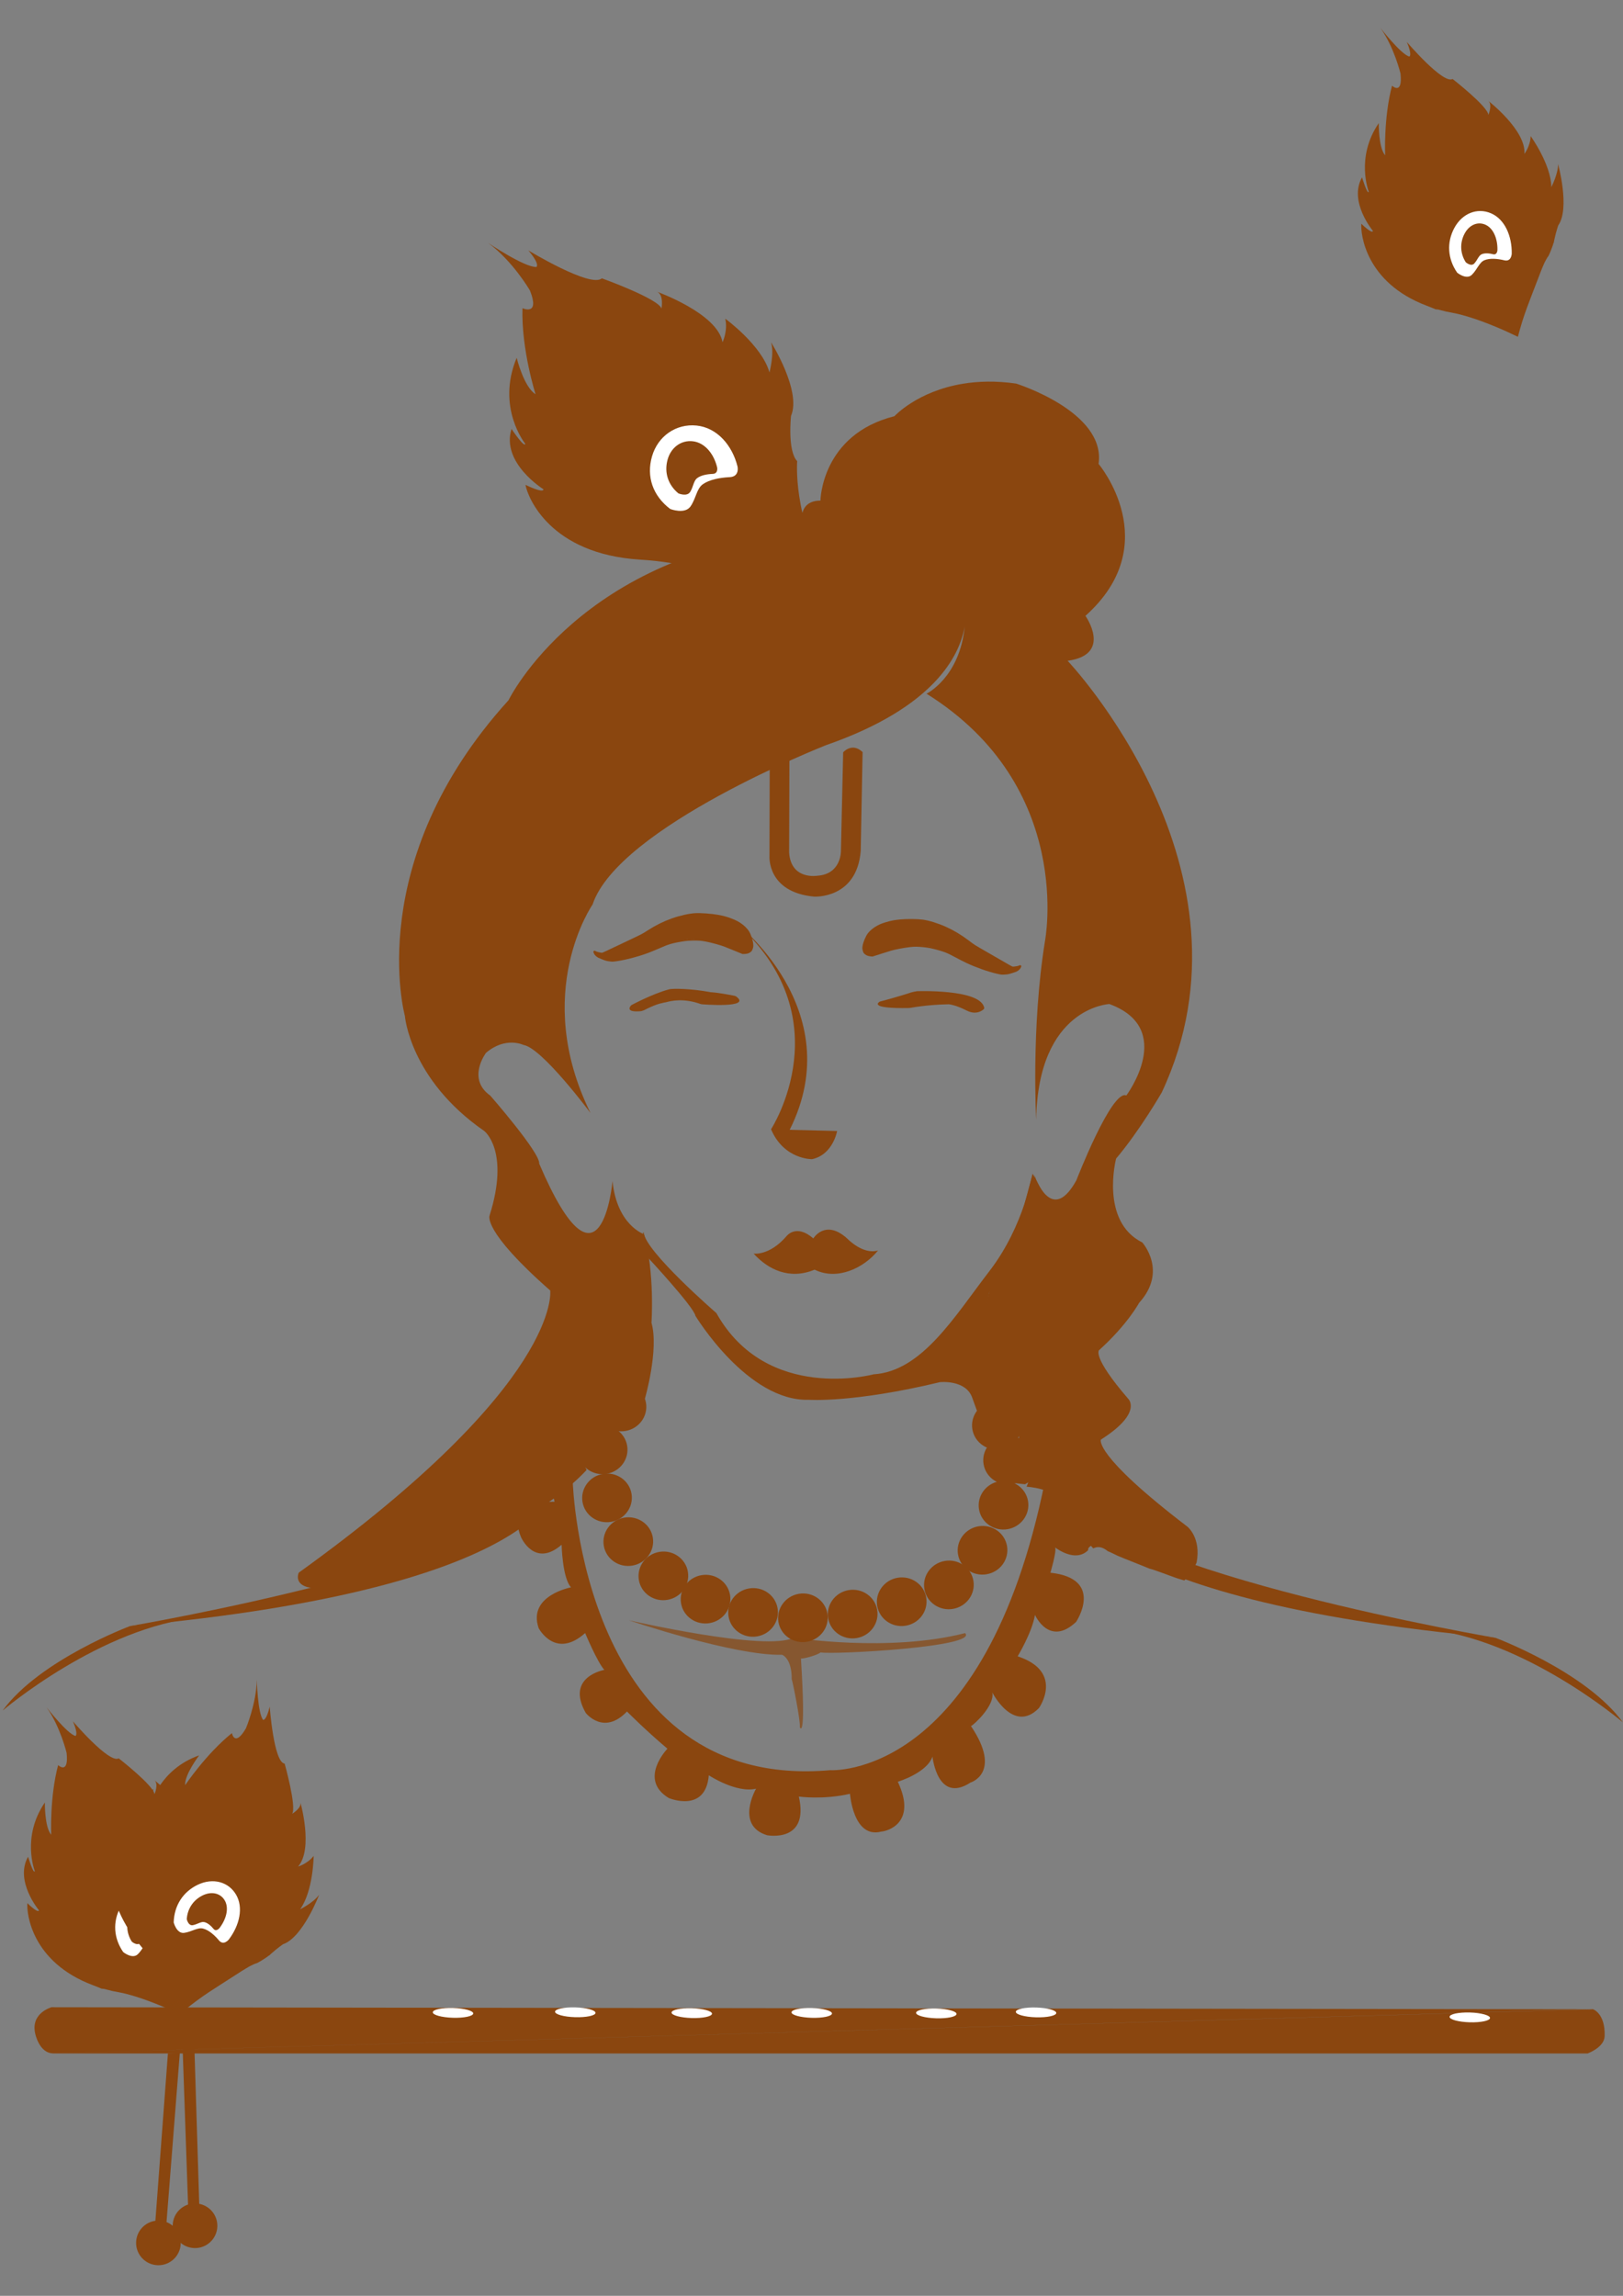 <?xml version="1.0" encoding="UTF-8" standalone="no"?>
<!-- Created with Inkscape (http://www.inkscape.org/) -->

<svg
   width="210mm"
   height="297mm"
   viewBox="0 0 210 297"
   version="1.1"
   id="svg5"
   sodipodi:docname="KrishnaMorpankh.svg"
   inkscape:version="1.1.1 (3bf5ae0d25, 2021-09-20)"
   inkscape:export-filename="C:\Users\Manveer Chauhan\Documents\Inkscape\KrishnaHairSmall.png"
   inkscape:export-xdpi="96"
   inkscape:export-ydpi="96"
   xmlns:inkscape="http://www.inkscape.org/namespaces/inkscape"
   xmlns:sodipodi="http://sodipodi.sourceforge.net/DTD/sodipodi-0.dtd"
   xmlns="http://www.w3.org/2000/svg"
   xmlns:svg="http://www.w3.org/2000/svg">
  <rect x="0" y="0" width="210" height="297" fill="#808080" stroke="none"/>
  <sodipodi:namedview
     id="namedview7"
     pagecolor="#ffffff"
     bordercolor="#999999"
     borderopacity="1"
     inkscape:pageshadow="0"
     inkscape:pageopacity="0"
     inkscape:pagecheckerboard="0"
     inkscape:document-units="mm"
     showgrid="false"
     inkscape:zoom="0.70710678"
     inkscape:cx="316.07673"
     inkscape:cy="422.14275"
     inkscape:window-width="1920"
     inkscape:window-height="1001"
     inkscape:window-x="-9"
     inkscape:window-y="-9"
     inkscape:window-maximized="1"
     inkscape:current-layer="layer9" />
  <defs
     id="defs2">
    <linearGradient
       id="linearGradient4130"
       inkscape:swatch="solid">
      <stop
         style="stop-color:#000000;stop-opacity:1;"
         offset="0"
         id="stop4128" />
    </linearGradient>
    <inkscape:path-effect
       effect="fill_between_many"
       method="originald"
       linkedpaths="#path9996,0,1|#path9998,0,1|#path10000,0,1|#path10002,0,1|#path10004,0,1|#path10008,0,1|#path10010,0,1"
       id="path-effect34" />
    <inkscape:path-effect
       effect="fill_between_many"
       method="originald"
       linkedpaths="#path248,0,1|#path250,0,1|#path252,0,1|#path254,0,1|#path256,0,1|#path258,0,1|#path260,0,1|#path262,0,1|#path381,0,1|#path383,0,1"
       id="path-effect465" />
    <inkscape:path-effect
       effect="fill_between_many"
       method="originald"
       linkedpaths="#path896,0,1|#path898,0,1|#path900,0,1|#path902,0,1|#path904,0,1|#path906,0,1|#path1187,0,1|#path1384,0,1|#path1388,0,1"
       id="path-effect1470" />
    <inkscape:path-effect
       effect="fill_between_many"
       method="originald"
       linkedpaths="#path1334,0,1|#path1336,0,1|#path1338,0,1"
       id="path-effect2325" />
    <inkscape:path-effect
       effect="fill_between_many"
       method="originald"
       linkedpaths="#path1533,0,1|#path1535,0,1|#path1537,0,1|#path1539,0,1|#path1541,0,1"
       id="path-effect12328" />
    <clipPath
       clipPathUnits="userSpaceOnUse"
       id="clipPath22175">
      <path
         id="path22177"
         style="fill:#ff0000;fill-opacity:1;fill-rule:nonzero;stroke:none;stroke-width:4.4482e-07"
         d="m -507.148,70.492 v 5.961 h 18.432 v -5.961 z m 0.383,2.104 c 0.03,-0.003 0.052,0.012 0.068,0.033 h 0.002 c 0.068,0.014 0.09,0.091 0.027,0.156 -7.7e-4,0.001 -9.5e-4,0.003 -0.002,0.004 -0.002,0.003 -0.005,0.005 -0.008,0.008 -0.011,0.014 -0.025,0.028 -0.043,0.041 -0.004,0.004 -0.01,0.006 -0.014,0.01 -0.011,0.009 -0.024,0.019 -0.035,0.027 -0.013,0.01 -0.027,0.018 -0.041,0.027 -0.007,0.009 -0.013,0.019 -0.021,0.027 -0.039,0.046 -0.08,0.063 -0.115,0.064 -0.003,7.59e-4 -0.005,0.001 -0.008,0.002 -10e-4,-5.3e-5 -0.003,1.1e-4 -0.004,0 -0.091,0.017 -0.149,-0.081 -0.059,-0.18 0,0 0.002,-0.002 0.002,-0.002 0.009,-0.032 0.038,-0.066 0.092,-0.09 0.004,-0.003 0.012,-0.007 0.016,-0.01 0.012,-0.015 0.024,-0.03 0.035,-0.045 0.032,-0.043 0.068,-0.066 0.1,-0.072 0.003,-4.63e-4 0.005,-0.002 0.008,-0.002 z m 6.385,0.82 c 0.36,-0.013 0.376,0.358 0.008,0.381 -0.029,0.002 -0.056,0.004 -0.086,0.006 -0.199,0.012 -0.397,0.023 -0.596,0.039 -0.2,0.016 -0.4,0.035 -0.6,0.057 -0.104,0.012 -0.21,0.023 -0.312,0.045 -0.017,0.003 -0.032,0.006 -0.047,0.012 -0.359,0.143 -0.498,-0.24 -0.133,-0.367 0.034,-0.012 0.071,-0.019 0.105,-0.025 0.045,-0.008 0.014,-0.001 0.07,-0.01 0.015,-0.002 0.03,-0.006 0.045,-0.008 0.023,-0.003 0.048,-0.005 0.07,-0.008 0.094,-0.011 0.059,-0.006 0.16,-0.016 0.203,-0.02 0.404,-0.038 0.607,-0.055 0.201,-0.016 0.403,-0.029 0.604,-0.043 0.029,-0.002 0.056,-0.004 0.086,-0.006 0.006,-4.02e-4 0.012,-0.002 0.018,-0.002 z m -3.906,1.021 c 0.006,-3.9e-4 0.012,10e-7 0.018,0 0.228,-4.3e-5 0.287,0.268 -0.006,0.395 -0.021,0.009 -0.04,0.019 -0.062,0.027 -0.051,0.02 -0.105,0.04 -0.158,0.055 -0.06,0.018 -0.121,0.033 -0.182,0.047 -0.01,0.002 -0.02,0.004 -0.029,0.006 -0.011,0.007 -0.024,0.013 -0.033,0.02 -0.018,0.013 -0.042,0.022 -0.065,0.027 -0.008,0.002 -0.012,0.002 -0.019,0.004 -0.014,0.003 -0.026,0.006 -0.041,0.01 -0.02,0.005 -0.034,0.009 -0.053,0.014 -0.02,0.005 -0.042,0.01 -0.06,0.014 -0.02,0.003 -0.042,0.007 -0.06,0.01 -0.022,0.003 -0.044,0.005 -0.066,0.006 -0.021,8.09e-4 -0.04,8.32e-4 -0.062,0 -0.018,-5.5e-4 -0.038,-0.001 -0.057,-0.002 -0.022,-8.73e-4 -0.042,-0.004 -0.065,-0.006 -0.012,-0.001 -0.023,-0.003 -0.035,-0.004 -0.005,-4.06e-4 -0.01,4.68e-4 -0.016,0 -0.008,9.4e-5 -0.012,-1.14e-4 -0.019,0 -0.008,1.17e-4 -0.01,0.002 -0.018,0.002 -0.004,1.55e-4 -0.012,-2.38e-4 -0.016,0 -0.008,2.19e-4 -0.012,-3.21e-4 -0.016,0 -0.004,3.59e-4 -0.012,0.002 -0.016,0.002 -0.008,8.05e-4 -0.018,0.002 -0.025,0.002 -0.008,1.93e-4 -0.012,-2.87e-4 -0.016,0 -0.004,3.02e-4 -0.012,0.002 -0.016,0.002 -0.011,8.05e-4 -0.018,0.002 -0.029,0.002 -0.008,1.82e-4 -0.012,-2.45e-4 -0.019,0 -0.008,2.54e-4 -0.012,-3.17e-4 -0.019,0 -0.011,5.67e-4 -0.022,0.002 -0.033,0.002 -0.008,2.7e-5 -0.012,-1.8e-5 -0.019,0 -0.104,0.002 -0.181,-0.026 -0.229,-0.068 -0.297,-0.031 -0.305,-0.329 -0.025,-0.375 0.012,-0.005 0.026,-0.01 0.041,-0.012 0.02,-0.003 0.043,-0.001 0.068,0.004 0.029,-0.003 0.06,-0.003 0.096,0.002 0.004,2.5e-4 0.007,-2.5e-4 0.012,0 0.011,5.86e-4 0.024,0.003 0.035,0.004 0.008,7.79e-4 0.018,0.001 0.025,0.002 0.011,8.51e-4 0.024,0.002 0.035,0.004 0.008,8.7e-4 0.01,0.001 0.018,0.002 0.011,0.001 0.024,0.004 0.035,0.006 0.004,0.001 0.01,0.003 0.014,0.004 0.012,2.26e-4 0.025,-9e-5 0.037,0 0.073,5.41e-4 0.146,-0.001 0.219,-0.004 h 0.002 c 0.002,-5.45e-4 0.004,-0.001 0.006,-0.002 0.086,-0.021 0.172,-0.041 0.258,-0.064 0.053,-0.014 0.107,-0.025 0.16,-0.041 0.008,-0.002 0.012,-0.004 0.019,-0.006 0.026,-0.007 0.02,-0.006 0.031,-0.008 l -0.002,-0.002 c 0.006,-9.12e-4 0.012,-0.002 0.018,-0.002 0.052,-0.004 0.09,0.009 0.113,0.031 0.003,-7.65e-4 0.005,-0.001 0.008,-0.002 0.042,-0.012 0.084,-0.028 0.125,-0.045 0.017,-0.007 0.036,-0.014 0.051,-0.021 0.053,-0.023 0.102,-0.036 0.145,-0.039 z m 8.227,0.445 c 0.024,-0.001 0.051,0.004 0.082,0.016 0.014,0.005 0.026,0.01 0.041,0.016 0.02,0.008 0.036,0.018 0.055,0.027 0.018,0.009 0.036,0.019 0.051,0.029 0.014,0.01 0.034,0.021 0.049,0.031 0.017,0.009 0.032,0.019 0.047,0.029 0.014,0.008 0.026,0.014 0.041,0.021 0.014,0.007 0.024,0.014 0.039,0.02 0.014,0.006 0.03,0.012 0.045,0.018 0.016,0.006 0.032,0.012 0.047,0.018 0.013,0.005 0.028,0.012 0.043,0.018 0.011,0.005 0.026,0.01 0.037,0.016 0.008,0.004 0.02,0.008 0.027,0.012 0.008,0.004 0.02,0.007 0.027,0.012 0.008,0.004 0.014,0.008 0.021,0.012 0.008,0.004 0.016,0.008 0.023,0.012 0.011,0.005 0.022,0.01 0.033,0.016 0.015,0.007 0.026,0.015 0.041,0.023 0.016,0.009 0.032,0.019 0.047,0.027 0.025,0.013 0.052,0.024 0.078,0.035 0.033,0.014 0.066,0.03 0.096,0.047 0.034,0.017 0.064,0.038 0.094,0.061 0.031,0.024 0.062,0.048 0.092,0.072 0.004,0.004 0.01,0.008 0.014,0.012 0.15,0.119 0.032,0.272 -0.119,0.152 -0.004,-0.004 -0.012,-0.009 -0.016,-0.014 -0.029,-0.023 -0.056,-0.046 -0.086,-0.068 -0.021,-0.016 -0.046,-0.031 -0.068,-0.043 -0.028,-0.015 -0.054,-0.029 -0.084,-0.041 -0.03,-0.013 -0.058,-0.026 -0.088,-0.041 -0.02,-0.01 -0.04,-0.02 -0.059,-0.031 -0.011,-0.006 -0.018,-0.013 -0.029,-0.018 -0.008,-0.004 -0.02,-0.008 -0.027,-0.012 -0.011,-0.004 -0.022,-0.009 -0.029,-0.014 -0.008,-0.004 -0.02,-0.008 -0.027,-0.012 -0.008,-0.003 -0.014,-0.006 -0.021,-0.01 -0.008,-0.004 -0.02,-0.009 -0.027,-0.014 -0.011,-0.004 -0.02,-0.008 -0.031,-0.012 -0.014,-0.005 -0.024,-0.011 -0.039,-0.016 -0.017,-0.006 -0.032,-0.012 -0.047,-0.018 -0.018,-0.006 -0.038,-0.014 -0.053,-0.021 -0.019,-0.008 -0.034,-0.014 -0.053,-0.023 -0.018,-0.009 -0.038,-0.019 -0.053,-0.029 -0.018,-0.01 -0.032,-0.021 -0.047,-0.031 -0.016,-0.009 -0.032,-0.018 -0.047,-0.027 -0.014,-0.009 -0.03,-0.017 -0.045,-0.025 -0.014,-0.007 -0.024,-0.013 -0.039,-0.02 -0.011,-0.004 -0.02,-0.01 -0.031,-0.014 h 0.01 c -0.151,-0.053 -0.129,-0.19 -0.014,-0.197 z" />
    </clipPath>
    <clipPath
       clipPathUnits="userSpaceOnUse"
       id="clipPath22716">
      <path
         id="path22718"
         style="fill:#ff0000;fill-opacity:1;fill-rule:nonzero;stroke:none;stroke-width:0.265"
         d="m -123.687,20.611 v 1.865 h 4.588 v -0.079 c -0.003,0.004 -0.007,0.008 -0.01,0.012 -0.033,0.038 -0.073,0.004 -0.039,-0.034 0.003,-0.004 0.006,-0.008 0.009,-0.012 0.009,-0.013 0.017,-0.027 0.025,-0.041 0.002,-0.003 0.003,-0.007 0.005,-0.01 0.002,-0.004 0.003,-0.008 0.005,-0.012 8e-5,-6.62e-4 5.3e-4,-0.001 5.3e-4,-0.002 0.001,-0.006 0.002,-0.012 0.002,-0.018 2.4e-4,-0.007 7.9e-4,-0.013 10e-4,-0.02 1.1e-4,-0.003 -4e-5,-0.005 0,-0.008 v -0.008 -1.635 h -2.585 c -0.007,0.022 -0.035,0.04 -0.08,0.035 -0.006,-6.09e-4 -0.012,-0.001 -0.018,-0.002 -0.022,-0.003 -0.044,-0.005 -0.066,-0.008 -2.4e-4,-4.5e-5 -7.9e-4,4.6e-5 -0.001,0 -0.005,-4.76e-4 -0.011,-8.47e-4 -0.016,-0.001 -0.006,-3.44e-4 -0.011,-8.2e-4 -0.017,-10e-4 -0.006,-4.23e-4 -0.013,-8.73e-4 -0.019,-0.001 -0.008,-2.91e-4 -0.015,-0.001 -0.023,-0.001 -0.009,1.8e-5 -0.019,6.62e-4 -0.028,0.001 -0.01,5.03e-4 -0.019,0.001 -0.028,0.002 -0.004,1.15e-4 -0.009,6.7e-5 -0.013,0 -0.006,-8.7e-5 -0.011,-7.14e-4 -0.015,-0.002 -0.006,7.14e-4 -0.013,0.001 -0.019,0.002 -0.035,0.004 -0.071,0.008 -0.106,0.011 -0.012,8.74e-4 -0.024,0.002 -0.036,5.3e-4 v -5.3e-4 c -0.012,-0.002 -0.022,-0.005 -0.031,-0.009 -0.002,4.76e-4 -0.003,5.82e-4 -0.005,0.002 -0.031,0.01 -0.055,0.006 -0.071,-0.004 -2.5e-4,1.8e-5 -8e-4,-1.5e-5 -0.001,0 h -5.3e-4 c -0.034,0.002 -0.056,-0.009 -0.068,-0.023 z m 1.252,0.942 h 5.3e-4 c 0.003,-2.65e-4 0.007,-2.92e-4 0.011,0 0.01,6.87e-4 0.019,0.002 0.028,0.003 0.01,0.001 0.021,0.002 0.031,0.004 0.006,9e-4 0.013,0.002 0.019,0.003 0.005,2.91e-4 0.009,3.97e-4 0.015,5.29e-4 0.005,1.29e-4 0.01,2.52e-4 0.015,5.3e-4 0.004,2.09e-4 0.008,7.67e-4 0.012,0.001 0.004,3.18e-4 0.009,6.88e-4 0.013,0.001 0.004,5.03e-4 0.009,8.2e-4 0.015,0.002 0.004,4.77e-4 0.008,8.73e-4 0.012,0.002 0.011,0.002 0.019,0.005 0.024,0.009 7.9e-4,9.1e-5 0.002,-1.09e-4 0.003,0 0.005,6.88e-4 0.011,0.002 0.016,0.002 0.003,2.35e-4 0.005,5.03e-4 0.008,5.29e-4 h 5.3e-4 c 0.051,2e-5 0.051,0.052 0,0.052 -0.004,-5.9e-5 -0.009,-7.14e-4 -0.013,-0.001 -0.006,-6.08e-4 -0.012,-0.001 -0.018,-0.002 -0.006,-7.15e-4 -0.012,-0.001 -0.018,-0.002 -0.007,-5.03e-4 -0.014,-7.15e-4 -0.021,-0.001 -0.006,-3.97e-4 -0.013,-0.001 -0.019,-0.002 -0.005,-2.91e-4 -0.011,-2.41e-4 -0.017,-5.29e-4 -0.005,-1.98e-4 -0.009,-3.71e-4 -0.013,-5.3e-4 -0.004,-10e-5 -0.009,-2.91e-4 -0.013,-5.29e-4 -0.004,-2.08e-4 -0.007,-2.06e-4 -0.011,-5.29e-4 -0.005,-3.97e-4 -0.009,-0.001 -0.015,-0.002 -0.007,-0.001 -0.012,-0.003 -0.019,-0.004 -0.001,-2.91e-4 -0.003,-1.86e-4 -0.004,-5.29e-4 -0.01,-0.002 -0.017,-0.006 -0.022,-0.01 -0.004,-3.7e-4 -0.008,-7.94e-4 -0.011,-0.001 -0.035,-0.003 -0.044,-0.028 -0.029,-0.042 0.005,-0.004 0.012,-0.008 0.021,-0.009 z" />
    </clipPath>
    <inkscape:path-effect
       effect="fill_between_many"
       method="originald"
       linkedpaths="#path26460,0,1|#path26577,0,1|#path26579,0,1|#path26581,0,1"
       id="path-effect32523" />
    <inkscape:path-effect
       effect="fill_between_many"
       method="originald"
       linkedpaths="#path83,0,1|#path900,0,1"
       id="path-effect5607" />
    <inkscape:path-effect
       effect="fill_between_many"
       method="originald"
       linkedpaths="#path8921,0,1"
       id="path-effect9944" />
    <clipPath
       clipPathUnits="userSpaceOnUse"
       id="clipPath1877">
      <path
         id="path1879"
         style="fill:#ff0000;fill-opacity:1;fill-rule:nonzero;stroke:none;stroke-width:0.265"
         d="m 71.077,121.117 -0.79,0.001 v 1.419 h 0.967 v -1.143 c -0.008,0.001 -0.016,0.003 -0.023,0.004 -0.01,0.002 -0.012,-0.008 -0.002,-0.01 0.008,-10e-4 0.017,-0.003 0.025,-0.004 v -0.266 h -0.068 c -0.004,7.9e-4 -0.008,0.002 -0.012,0.003 -0.004,10e-4 -0.007,-5.2e-4 -0.008,-0.003 -0.007,0.002 -0.014,0.003 -0.021,0.005 -0.018,0.004 -0.037,0.009 -0.055,0.013 -0.003,10e-4 -0.006,-2.6e-4 -0.009,0.002 -0.009,0.002 -0.011,-0.006 -0.005,-0.009 -0.002,5.3e-4 -0.005,5.3e-4 -0.007,0.001 -0.018,0.003 -0.037,0.007 -0.055,0.01 -0.007,0.001 -0.011,-0.004 -0.007,-0.008 0.001,-8e-4 0.003,-0.002 0.005,-0.003 0.018,-0.004 0.037,-0.007 0.055,-0.01 0.003,-5.3e-4 0.006,-10e-4 0.01,-0.002 z" />
    </clipPath>
    <clipPath
       clipPathUnits="userSpaceOnUse"
       id="clipPath2107">
      <path
         id="path2109"
         style="fill:#ff0000;fill-opacity:1;fill-rule:nonzero;stroke:none;stroke-width:0.265"
         d="m 71.367,122.459 -1.045,10e-4 v 1.1 h 0.987 c 7.94e-4,-2.6e-4 0.002,-7.9e-4 0.003,-0.001 5.29e-4,-8e-5 7.94e-4,0 0.002,0 0.007,-3e-5 0.015,2.6e-4 0.022,5.2e-4 0.006,2.4e-4 0.011,5.3e-4 0.017,5.3e-4 h 0.015 v -0.261 c -0.002,-8e-5 -0.003,-2.4e-4 -0.005,-5.3e-4 -0.001,-1e-4 -0.003,1.1e-4 -0.004,0 -0.004,1.3e-4 -0.008,8e-5 -0.012,0 -0.019,0 -0.037,-7.9e-4 -0.056,-0.002 -0.004,-1.6e-4 -0.007,-2.6e-4 -0.011,-5.3e-4 -0.005,-1.6e-4 -0.007,-0.003 -0.007,-0.006 -0.005,-5.3e-4 -0.01,-2.7e-4 -0.015,-0.002 -0.009,-10e-4 -0.009,-0.011 -5.29e-4,-0.011 5.29e-4,-1e-5 0.001,-6e-5 0.002,0 0.01,10e-4 0.02,0.003 0.029,0.004 1.99e-4,-0.002 0.002,-0.004 0.005,-0.004 0.001,-8e-5 0.002,-2.4e-4 0.003,0 0.005,10e-4 0.012,0.002 0.017,0.002 0.012,0.001 0.024,0.002 0.036,0.002 0.006,1.1e-4 0.012,1.9e-4 0.019,0 z" />
    </clipPath>
    <clipPath
       clipPathUnits="userSpaceOnUse"
       id="clipPath2451">
      <path
         id="path2453"
         style="fill:#ff0000;fill-opacity:1;fill-rule:nonzero;stroke:none;stroke-width:0.265"
         d="m 71.315,120.432 v 0.659 c 0.004,0.002 0.004,0.007 0,0.009 v 0.279 c 7.94e-4,5e-5 0.002,-9e-5 0.003,0 0.01,10e-4 0.009,0.011 -0.002,0.01 -2.64e-4,-3e-5 -7.93e-4,2e-5 -0.001,0 v 1.892 c 0.011,10e-4 0.022,10e-4 0.033,0.002 0.013,2.4e-4 0.027,-5.3e-4 0.04,-0.001 0.01,-10e-4 0.019,-10e-4 0.029,-0.002 0.01,-5.3e-4 0.011,0.01 5.29e-4,0.01 -0.01,0.001 -0.019,0.001 -0.029,0.002 -0.003,1.1e-4 -0.005,-10e-5 -0.008,0 0.001,0.003 -0.001,0.007 -0.007,0.007 -0.006,1e-4 -0.012,-7.9e-4 -0.018,-0.001 -0.001,1e-5 -0.002,1e-5 -0.003,0 -5.3e-4,-3e-5 -0.001,4e-5 -0.002,0 -0.002,-3e-5 -0.003,3e-5 -0.005,0 -0.01,0 -0.02,-10e-6 -0.03,-5.3e-4 v 0.261 c 0.006,4e-5 0.013,1.3e-4 0.02,5.3e-4 0.023,10e-4 0.045,7.9e-4 0.068,5.3e-4 0.024,-7e-5 0.048,-5.3e-4 0.071,-0.001 0.005,-1.1e-4 0.008,0.003 0.008,0.006 h 73.466 v -3.133 z m 72.705,0.697 c 0.003,-5.3e-4 0.006,7.9e-4 0.007,0.003 7.9e-4,0.002 -7.9e-4,0.006 -0.006,0.008 -0.006,0.002 -0.012,0.003 -0.018,0.005 -0.004,0.001 -0.008,0.002 -0.012,0.002 -0.004,2.7e-4 -0.007,-7.9e-4 -0.008,-0.003 -2.6e-4,-10e-4 -5.3e-4,-0.003 5.3e-4,-0.005 0.001,-0.001 0.004,-0.002 0.006,-0.003 0.003,0 0.007,-0.001 0.01,-0.002 0.006,-0.001 0.012,-0.003 0.018,-0.005 5.2e-4,-1.8e-4 0.001,-5.3e-4 0.002,-5.3e-4 z m 0.111,0.264 v 0.002 h 5.3e-4 5.3e-4 c 0.007,-2.4e-4 0.008,0.008 -5.3e-4,0.01 -0.003,0.001 -0.007,0.002 -0.011,0.003 -0.011,0.002 -0.023,0.005 -0.034,0.007 -0.005,10e-4 -0.015,0.003 -0.02,0.004 -0.003,2.6e-4 -0.005,7.9e-4 -0.007,0.001 -7.9e-4,4e-5 -0.002,-5e-5 -0.003,0 h -5.3e-4 c -0.002,5.2e-4 -0.003,0.001 -0.005,0.002 l -5.3e-4,0.001 c -0.003,5.3e-4 -0.003,-7.9e-4 -0.005,-0.002 h -5.3e-4 c -0.001,2.2e-4 -0.002,2.3e-4 -0.003,5.3e-4 -0.002,5.3e-4 -0.002,-5.3e-4 -0.003,-0.001 -5.3e-4,9e-5 -5.3e-4,-3e-5 -0.001,0 -0.002,1.7e-4 -0.003,2.6e-4 -0.005,5.3e-4 h -5.3e-4 c -0.01,0.001 -0.011,-0.009 -0.001,-0.01 0.002,0 0.004,-2e-4 0.006,-5.3e-4 5.2e-4,-1.4e-4 0.001,-2.6e-4 0.002,-5.3e-4 2.7e-4,-6e-5 8e-4,6e-5 0.001,0 7.9e-4,-1.9e-4 5.3e-4,-2.5e-4 0.002,-5.3e-4 0.002,-5.3e-4 0.005,-0.002 0.007,-0.002 5.3e-4,-1.2e-4 0.001,-5.2e-4 0.002,-5.2e-4 0.001,-5.3e-4 0.002,-5.3e-4 0.004,-0.001 0,0 5.3e-4,0 5.3e-4,0 0.007,-0.002 0.014,-0.003 0.021,-0.005 0.002,-5.3e-4 0.003,2.6e-4 0.005,-0.002 5.3e-4,-1.7e-4 0.002,-0.001 0.002,-0.001 2.6e-4,-5e-5 5.3e-4,3e-5 0.001,0 0.005,-0.001 0.009,-0.002 0.013,-0.003 5.3e-4,-1.6e-4 0.001,-10e-4 0.002,-10e-4 10e-4,-1.1e-4 0.002,-1.7e-4 0.003,0 h 5.3e-4 c 5.3e-4,-1.6e-4 0.001,-5.3e-4 0.002,-5.3e-4 0.004,-5.3e-4 0.007,0.001 0.007,0.003 0.003,-7.9e-4 0.007,-10e-4 0.011,-0.002 0.002,-8e-4 0.005,-8e-4 0.008,-0.002 z" />
    </clipPath>
    <clipPath
       clipPathUnits="userSpaceOnUse"
       id="clipPath3400">
      <path
         id="path3402"
         style="fill:#ff0000;fill-opacity:1;fill-rule:nonzero;stroke:none;stroke-width:0.265"
         d="m 71.179,119.042 v 2.053 c 0.012,-0.004 0.023,-0.008 0.035,-0.012 0.01,-0.004 0.007,-0.003 0.021,-0.005 0.003,-5.3e-4 0.007,-5.3e-4 0.01,-0.001 0.001,-1.4e-4 0.003,-0.002 0.003,-5.3e-4 5.29e-4,0.005 -0.003,0.015 -0.002,0.015 0.003,-0.004 0.002,-0.011 0.003,-0.016 0.004,-0.003 0.008,-0.004 0.012,-0.006 0.002,-0.001 0.004,-0.002 0.006,-0.002 0.012,-0.002 0.017,0.011 0.003,0.018 -0.004,0.002 -0.008,0.003 -0.012,0.005 5.29e-4,2.3e-4 7.94e-4,5.3e-4 0.001,0.001 0.004,-5.3e-4 0.009,-8e-4 0.013,-0.001 0.001,-10e-5 0.003,-2.1e-4 0.004,0 h 5.29e-4 c 0.007,-10e-4 0.014,-10e-4 0.021,-0.003 0.002,-2.6e-4 0.004,-7.9e-4 0.007,-10e-4 0.005,-0.001 0.008,10e-4 0.008,0.004 0.01,-7.9e-4 0.011,0.01 5.29e-4,0.01 -0.005,2.6e-4 -0.01,5.3e-4 -0.015,0.001 0.002,0.003 5e-6,0.007 -0.007,0.007 l -0.006,5.2e-4 c -0.013,2e-4 -0.026,8e-4 -0.039,10e-4 -5.29e-4,1.4e-4 -7.93e-4,5.3e-4 -0.002,5.3e-4 -0.009,10e-4 -0.018,0.002 -0.026,0.003 -0.006,10e-4 -0.012,10e-4 -0.018,0.002 v -5.2e-4 c -0.003,7.9e-4 -0.006,10e-4 -0.009,0.002 v 5.3e-4 c -0.002,5.3e-4 -0.003,7.9e-4 -0.005,5.3e-4 -0.002,2.6e-4 -0.004,7.9e-4 -0.006,0.001 v 0.259 h 73.089 v -2.33 c -0.011,-0.001 -0.022,-0.003 -0.033,-0.004 -2.6e-4,-4e-5 -7.9e-4,4e-5 -0.001,0 -0.001,2.7e-4 -0.002,5.3e-4 -0.003,5.3e-4 -0.008,7e-5 -0.017,-5.3e-4 -0.025,-10e-4 -0.013,-0.001 -0.026,-0.002 -0.039,-0.002 -0.001,-4e-5 -0.002,-2.1e-4 -0.003,-5.3e-4 z m 0.072,2.033 c -0.004,0.002 -7.94e-4,0.009 -5.3e-4,0.015 2.65e-4,-7e-5 7.94e-4,7e-5 0.001,0 0.001,-2.3e-4 0.002,-4e-5 0.003,0 -7.93e-4,-0.006 0.001,-0.017 -0.004,-0.015 z m 72.769,0.053 v 5.3e-4 c 0.003,-5.3e-4 0.006,8e-4 0.007,0.003 8e-4,0.002 -0.001,0.006 -0.006,0.008 -0.006,0.002 -0.012,0.003 -0.018,0.005 -0.004,0.001 -0.008,0.002 -0.012,0.002 -0.004,2.6e-4 -0.007,-8e-4 -0.008,-0.003 -2.6e-4,-10e-4 -5.3e-4,-0.003 5.3e-4,-0.005 0.001,-0.001 0.004,-0.002 0.006,-0.003 0.003,0 0.007,-5.3e-4 0.01,-0.002 0.006,-0.001 0.012,-0.003 0.018,-0.005 5.3e-4,-1.8e-4 0.001,-5.3e-4 0.002,-5.3e-4 z" />
    </clipPath>
    <clipPath
       clipPathUnits="userSpaceOnUse"
       id="clipPath3410">
      <path
         id="path3412"
         style="fill:#ff0000;fill-opacity:1;fill-rule:nonzero;stroke:none;stroke-width:0.265"
         d="m 144.183,119.044 v 0.25 c 0.003,0.002 0.007,0.003 0.01,0.005 0.01,0.005 0.019,0.009 0.028,0.015 0.005,0.003 0.011,0.006 0.015,0.01 l 0.001,-5.3e-4 c 0.003,0.002 0.003,0.004 0.003,0.006 v 5.3e-4 c 8e-4,0.001 0.002,0.002 0.002,0.003 -1.4e-4,5.3e-4 -7.9e-4,0.002 -0.002,0.003 v 5.3e-4 c -5.3e-4,0.004 -0.006,0.006 -0.01,0 l -0.003,-0.003 c -0.004,-0.003 -0.008,-0.005 -0.012,-0.006 -0.007,-0.002 -0.015,-0.004 -0.023,-0.005 -0.003,-5.3e-4 -0.005,-7.9e-4 -0.007,-10e-4 v 1.114 h 0.765 v -1.389 l -0.578,-0.003 c 0.005,0.003 0.003,0.011 -0.006,0.009 -0.001,-2.6e-4 -0.003,-7.9e-4 -0.005,-0.001 -0.013,-0.002 -0.026,-0.004 -0.04,-0.005 -0.009,-0.001 -0.017,-0.002 -0.026,-0.003 h -0.01 c 0.003,0.004 -2.6e-4,0.009 -0.008,0.007 -0.002,-5.3e-4 -0.005,-7.9e-4 -0.008,-10e-4 -0.011,-0.001 -0.023,-0.003 -0.034,-0.004 -8e-4,-1e-4 -0.001,9e-5 -0.002,0 -1.8e-4,-3e-5 -2.6e-4,2e-5 -5.3e-4,0 -5.3e-4,1e-4 -7.9e-4,-4e-5 -0.002,0 -0.008,6e-5 -0.017,-5.3e-4 -0.025,-0.001 -0.007,-5.3e-4 -0.013,-8e-4 -0.02,-10e-4 -0.001,-5e-5 -0.002,5e-5 -0.003,0 z m 0,0.26 v 0.003 c 0.003,5.3e-4 0.005,5.3e-4 0.007,0.001 -5.3e-4,-2.7e-4 -5.3e-4,-5.3e-4 -0.002,-0.001 -0.002,-8e-4 -0.003,-0.002 -0.005,-0.003 z" />
    </clipPath>
    <inkscape:path-effect
       effect="fill_between_many"
       method="originald"
       linkedpaths="#path340,0,1|#path336,0,1|#path334,0,1|#path332,0,1|#path257,0,1"
       id="path-effect7178" />
    <inkscape:path-effect
       effect="fill_between_many"
       method="originald"
       linkedpaths="#path10884,0,1"
       id="path-effect11799" />
    <inkscape:path-effect
       effect="fill_between_many"
       method="originald"
       linkedpaths="#path16193,0,1|#path16195,0,1|#path16197,0,1|#path16542,0,1"
       id="path-effect19166" />
    <inkscape:path-effect
       effect="fill_between_many"
       method="originald"
       linkedpaths="#path530,0,1|#path1347,0,1|#path1349,0,1|#path1351,0,1|#path1355,0,1|#path1357,0,1|#path1359,0,1|#path1361,0,1|#path1558,0,1|#path1560,0,1|#path1562,0,1|#path1564,0,1|#path1566,0,1|#path1568,0,1|#path1570,0,1"
       id="path-effect119" />
    <inkscape:path-effect
       effect="fill_between_many"
       method="originald"
       linkedpaths="#path3750,0,1"
       id="path-effect3752" />
    <inkscape:path-effect
       effect="fill_between_many"
       method="originald"
       linkedpaths="#path10414,0,1|#path10416,0,1|#path10418,0,1"
       id="path-effect11815" />
    <clipPath
       clipPathUnits="userSpaceOnUse"
       id="clipPath24845">
      <path
         id="path24847"
         style="fill:#ff0000;fill-opacity:1;fill-rule:nonzero;stroke:none;stroke-width:0.265"
         d="m 106.153,58.805 v 0.559 c 0.009,0.003 0.019,0.006 0.028,0.009 0.033,0.011 0.067,0.021 0.1,0.032 0.052,0.014 0.105,0.028 0.158,0.042 0.068,0.018 0.135,0.036 0.204,0.051 0.002,2.64e-4 0.005,0.001 0.007,0.002 0.006,0.001 0.012,0.002 0.019,0.003 0.056,0.008 0.111,0.015 0.167,0.022 0.026,0.004 0.053,0.008 0.079,0.014 0.009,0.002 0.018,0.005 0.027,0.009 0.001,5.29e-4 0.002,0.001 0.003,0.002 0.005,0.001 0.01,0.002 0.015,0.003 0.01,0.003 0.019,0.005 0.029,0.008 0.004,0.001 0.007,0.003 0.009,0.004 0.02,0.002 0.039,0.005 0.059,0.008 h 5.002 v -0.768 z m 0,0.638 v 0.13 h 0.572 c -0.033,-0.006 -0.067,-0.012 -0.1,-0.018 -0.076,-0.014 -0.152,-0.031 -0.227,-0.048 -0.069,-0.015 -0.136,-0.033 -0.204,-0.052 -0.014,-0.004 -0.028,-0.008 -0.041,-0.012 z" />
    </clipPath>
    <clipPath
       clipPathUnits="userSpaceOnUse"
       id="clipPath24855">
      <path
         id="path24857"
         style="fill:#ff0000;fill-opacity:1;fill-rule:nonzero;stroke:none;stroke-width:0.265"
         d="m 106.157,54.538 v 4.801 c 0.026,0.008 0.052,0.015 0.077,0.023 0.004,7.94e-4 0.007,0.002 0.011,0.003 0.059,0.014 0.117,0.03 0.175,0.046 0.068,0.02 0.136,0.038 0.205,0.054 0.079,0.018 0.158,0.036 0.237,0.054 0.011,0.002 0.022,0.005 0.033,0.008 0.008,0.002 0.014,0.005 0.019,0.009 7.9e-4,1.69e-4 0.001,2.01e-4 0.002,5.29e-4 0.009,0.002 0.014,0.006 0.018,0.01 0.003,0.001 0.006,0.002 0.008,0.003 0.001,5.29e-4 0.002,0.001 0.003,0.002 0.005,0.001 0.01,0.002 0.015,0.003 0.01,0.003 0.019,0.005 0.029,0.008 0.004,0.001 0.007,0.003 0.009,0.004 0.024,0.002 0.047,0.005 0.07,0.009 0.01,0.002 0.021,0.004 0.031,0.007 0.039,0.011 0.028,0.051 -0.011,0.04 -0.009,-0.002 -0.018,-0.004 -0.026,-0.006 -0.025,-0.005 -0.051,-0.008 -0.076,-0.01 h -5.3e-4 c -0.048,-0.004 -0.095,-0.009 -0.143,-0.015 -0.073,-0.009 -0.145,-0.022 -0.217,-0.035 -0.076,-0.014 -0.152,-0.031 -0.227,-0.048 -0.069,-0.015 -0.136,-0.033 -0.204,-0.052 -0.013,-0.003 -0.025,-0.007 -0.038,-0.011 v 0.39 h 15.567 v -5.296 z" />
    </clipPath>
    <inkscape:path-effect
       effect="fill_between_many"
       method="originald"
       linkedpaths="#path16798,0,1|#path16802,0,1|#path24010,0,1"
       id="path-effect24974" />
    <inkscape:path-effect
       effect="fill_between_many"
       method="originald"
       linkedpaths="#path312,0,1|#path462,0,1"
       id="path-effect548" />
    <clipPath
       clipPathUnits="userSpaceOnUse"
       id="clipPath5960">
      <path
         id="path5962"
         style="fill:#ff0000;fill-opacity:1;fill-rule:nonzero;stroke:none;stroke-width:1.17692e-07"
         d="M 33.149,17.327 -0.315,214.456 140.668,238.389 c -0.243,-0.14 -0.48,-0.292 -0.72,-0.437 -0.121,-0.004 -0.262,-0.045 -0.416,-0.138 -0.013,-0.008 -0.025,-0.017 -0.04,-0.025 -0.133,0.156 -0.426,0.208 -0.785,0.013 -0.117,-0.064 -0.235,-0.126 -0.352,-0.189 -0.387,-0.201 -0.768,-0.415 -1.141,-0.64 -0.451,-0.273 -0.893,-0.562 -1.331,-0.856 -0.349,-0.241 -0.705,-0.472 -1.046,-0.724 -0.094,-0.069 -0.351,-0.286 -0.317,-0.42 0.03,-0.118 0.081,-0.231 0.146,-0.336 -0.188,-0.114 -0.376,-0.226 -0.562,-0.343 -0.046,-0.029 -0.09,-0.057 -0.136,-0.086 -0.322,-0.206 -0.411,-0.464 -0.349,-0.65 -0.239,-0.183 -0.478,-0.367 -0.722,-0.545 -0.14,-0.101 -0.282,-0.201 -0.417,-0.309 -0.292,-0.234 -0.359,-0.495 -0.288,-0.675 -0.185,-0.149 -0.375,-0.289 -0.55,-0.45 -0.243,-0.221 -0.483,-0.444 -0.72,-0.671 -0.062,-0.058 -0.123,-0.117 -0.184,-0.176 -0.728,0.228 -0.999,-0.53 -0.231,-0.857 0.019,-0.008 0.04,-0.015 0.059,-0.022 0.022,-0.014 0.048,-0.016 0.074,-0.025 0.024,-0.007 0.048,-0.015 0.073,-0.021 0.097,-0.025 0.196,-0.042 0.295,-0.057 0.147,-0.026 0.297,-0.023 0.445,-0.008 0.011,0.001 0.022,0.002 0.033,0.004 0.165,0.022 0.323,0.073 0.476,0.136 0.182,0.079 0.345,0.19 0.502,0.309 0.152,0.115 0.285,0.251 0.413,0.391 0.029,0.031 0.058,0.063 0.085,0.096 0.039,0.024 0.08,0.045 0.119,0.07 0.151,0.097 0.3,0.197 0.449,0.298 0.175,0.12 0.346,0.243 0.518,0.367 0.147,0.104 0.295,0.208 0.442,0.313 0.019,0.011 0.038,0.024 0.057,0.035 0.349,0.208 0.689,0.429 1.031,0.647 0.437,0.277 0.881,0.54 1.323,0.807 0.492,0.297 0.985,0.594 1.474,0.896 0.289,0.179 0.578,0.359 0.865,0.541 0.276,0.134 0.554,0.262 0.822,0.409 0.378,0.208 0.752,0.423 1.131,0.63 0.363,0.202 0.722,0.408 1.08,0.619 0.336,0.194 0.672,0.388 1.012,0.574 0.277,0.151 0.556,0.298 0.842,0.432 0.168,0.081 0.337,0.16 0.5,0.251 0.566,0.316 0.473,0.815 0.076,0.883 0.321,0.225 0.391,0.502 0.24,0.663 l 1.631,0.277 33.464,-197.129 z" />
    </clipPath>
    <clipPath
       clipPathUnits="userSpaceOnUse"
       id="clipPath5970">
      <path
         id="path5972"
         style="fill:#ff0000;fill-opacity:1;fill-rule:nonzero;stroke:none;stroke-width:0.265"
         d="m 119.295,54.195 v 15.89 h 25.497 V 57.777 l -5.3e-4,-5.29e-4 c -0.073,-0.047 -0.146,-0.094 -0.218,-0.143 -0.019,-0.012 -0.037,-0.025 -0.056,-0.038 -0.18,0.092 -0.284,-0.094 -0.098,-0.213 0.004,-0.003 0.008,-0.005 0.012,-0.007 8e-5,-7.9e-5 5.3e-4,7.9e-5 5.3e-4,0 0.013,-0.012 0.03,-0.021 0.051,-0.025 0.02,-0.009 0.041,-0.016 0.062,-0.023 0.037,-0.013 0.076,-0.019 0.116,-0.022 0.003,-1.77e-4 0.006,-5.29e-4 0.009,-5.29e-4 0.041,-0.002 0.082,0.004 0.122,0.013 V 54.195 Z" />
    </clipPath>
    <clipPath
       clipPathUnits="userSpaceOnUse"
       id="clipPath5980">
      <path
         id="path5982"
         style="fill:#ff0000;fill-opacity:1;fill-rule:nonzero;stroke:none;stroke-width:0.265"
         d="m 143.446,55.169 v 6.232 h 18.758 v -6.232 z m 1.224,2.136 c 0.044,-0.002 0.087,0.005 0.13,0.014 0.051,0.012 0.099,0.034 0.145,0.058 0.045,0.023 0.085,0.053 0.125,0.084 0.008,0.006 0.016,0.013 0.024,0.02 0.012,0.005 0.024,0.009 0.036,0.014 0.044,0.019 0.087,0.038 0.13,0.058 0.051,0.023 0.101,0.048 0.151,0.073 0.043,0.021 0.086,0.041 0.129,0.062 0.006,0.002 0.011,0.005 0.017,0.007 0.1,0.039 0.199,0.081 0.298,0.123 0.126,0.053 0.254,0.102 0.381,0.152 0.142,0.056 0.283,0.111 0.424,0.168 0.077,0.031 0.154,0.063 0.231,0.095 0.084,0.024 0.168,0.049 0.251,0.078 0.108,0.038 0.215,0.077 0.323,0.114 0.104,0.037 0.206,0.075 0.309,0.114 0.096,0.036 0.192,0.071 0.289,0.105 0.079,0.027 0.158,0.053 0.239,0.075 0.047,0.014 0.095,0.027 0.142,0.043 0.157,0.056 0.159,0.184 0.067,0.223 0.163,0.076 0.11,0.234 -0.06,0.216 0.082,0.02 0.164,0.04 0.246,0.059 0.071,0.017 0.142,0.035 0.212,0.053 0.224,0.057 0.166,0.284 -0.058,0.226 -0.07,-0.018 -0.139,-0.035 -0.209,-0.052 -0.024,-0.006 -0.047,-0.012 -0.071,-0.018 -0.009,0.089 -0.122,0.132 -0.233,0.022 v 5.29e-4 c -0.002,0.002 -0.004,-0.002 -0.006,-0.004 -0.004,-0.003 -0.007,-0.006 -0.012,-0.008 -0.021,-0.014 -0.011,-0.007 -0.035,-0.021 -0.078,-0.043 -0.16,-0.076 -0.242,-0.11 -0.055,-0.022 -0.111,-0.044 -0.166,-0.066 -0.049,-0.015 -0.097,-0.031 -0.145,-0.047 -0.026,1.03e-4 -0.054,-0.004 -0.086,-0.015 -0.028,-0.01 -0.055,-0.02 -0.083,-0.029 -0.109,-0.039 -0.218,-0.08 -0.327,-0.123 -0.031,0.003 -0.067,-0.002 -0.109,-0.018 -0.004,-0.002 -0.008,-0.003 -0.012,-0.005 -0.028,0.047 -0.102,0.073 -0.204,0.038 -0.033,-0.011 -0.067,-0.022 -0.1,-0.034 -0.11,-0.035 -0.219,-0.074 -0.326,-0.116 -0.13,-0.051 -0.258,-0.107 -0.385,-0.164 -0.102,-0.047 -0.205,-0.092 -0.305,-0.143 -0.028,-0.014 -0.104,-0.059 -0.101,-0.096 0.003,-0.032 0.011,-0.064 0.024,-0.094 -0.054,-0.021 -0.107,-0.043 -0.161,-0.065 -0.013,-0.006 -0.026,-0.011 -0.039,-0.017 -0.093,-0.04 -0.128,-0.103 -0.12,-0.155 -0.07,-0.037 -0.141,-0.074 -0.212,-0.11 -0.041,-0.02 -0.083,-0.04 -0.123,-0.062 -0.084,-0.047 -0.114,-0.11 -0.105,-0.159 -0.055,-0.031 -0.109,-0.063 -0.162,-0.097 -0.073,-0.047 -0.146,-0.094 -0.218,-0.143 -0.019,-0.013 -0.038,-0.025 -0.056,-0.038 -0.18,0.093 -0.285,-0.093 -0.099,-0.213 0.004,-0.003 0.008,-0.005 0.012,-0.007 2e-4,-1.16e-4 2.6e-4,-5.29e-4 5.3e-4,-5.29e-4 0.014,-0.014 0.033,-0.023 0.055,-0.027 1.7e-4,-2.6e-5 2.7e-4,2.9e-5 5.3e-4,0 0.018,-0.007 0.037,-0.014 0.056,-0.02 0.037,-0.013 0.076,-0.019 0.116,-0.022 0.003,-1.77e-4 0.006,-5.29e-4 0.009,-5.29e-4 z" />
    </clipPath>
    <clipPath
       clipPathUnits="userSpaceOnUse"
       id="clipPath8422">
      <path
         id="path8424"
         style="fill:#ff0000;fill-opacity:1;fill-rule:nonzero;stroke:none;stroke-width:0.265"
         d="m 102.267,54.653 v 6.176 c 0.003,-7.94e-4 0.006,-0.002 0.01,-0.003 0.001,-1.74e-4 0.003,-2.11e-4 0.004,-5.29e-4 0.001,-5.29e-4 0.002,-7.94e-4 0.004,-0.001 0.002,-5.29e-4 0.004,-7.94e-4 0.005,-0.001 0.015,-0.001 0.018,0.014 0.004,0.02 -0.001,0.001 -0.004,0.002 -0.007,0.003 -2e-4,1.88e-4 -2.6e-4,2.65e-4 -5.3e-4,5.3e-4 -0.002,0.002 -0.005,0.003 -0.008,0.004 -0.004,0.001 -0.007,0.002 -0.011,0.003 v 0.032 h 18.758 v -6.233 z" />
    </clipPath>
    <clipPath
       clipPathUnits="userSpaceOnUse"
       id="clipPath8432">
      <path
         id="path8434"
         style="fill:#ff0000;fill-opacity:1;fill-rule:nonzero;stroke:none;stroke-width:0.265"
         d="m 96.652,60.468 v 4.15 h 8.694 v -4.15 z m 5.638,0.356 h 5.3e-4 5.3e-4 c 0.013,-2.25e-4 0.017,0.014 0.003,0.02 -1.8e-4,1.72e-4 -7.9e-4,-1.67e-4 -0.001,0 l -5.3e-4,5.29e-4 c -0.001,0.001 -0.003,0.002 -0.006,0.003 -0.002,0.002 -0.005,0.003 -0.008,0.004 -0.008,0.002 -0.017,0.004 -0.026,0.007 -0.004,7.94e-4 -0.007,0.002 -0.01,0.003 -5.3e-4,1.48e-4 -0.001,2.64e-4 -0.002,5.29e-4 l -0.002,5.29e-4 c -5.3e-4,1.24e-4 -0.001,5.29e-4 -0.002,5.29e-4 l -0.001,5.29e-4 -0.002,0.001 c -0.002,0.001 -0.005,0.002 -0.007,0.003 -0.002,5.3e-4 -0.002,0.001 -0.004,0.002 -10e-4,2.64e-4 -0.002,-1.14e-4 -0.003,0 -0.002,2.64e-4 -0.005,2.22e-4 -0.007,-5.29e-4 -7.9e-4,-2.65e-4 -0.002,-5.1e-5 -0.003,-5.29e-4 -0.006,0.002 -0.013,0.003 -0.019,0.005 -0.002,2.62e-4 -0.003,0.002 -0.005,0.002 -0.02,0.004 -0.025,-0.016 -0.005,-0.02 0.002,-2.62e-4 0.003,-0.002 0.005,-0.002 0.011,-0.002 0.023,-0.006 0.034,-0.008 0.004,-0.001 0.009,-0.002 0.013,-0.004 0.002,-0.002 0.006,-0.003 0.011,-0.003 h 10e-4 c 0,0 5.3e-4,0 5.3e-4,0 7.9e-4,-5.3e-4 10e-4,-0.001 0.002,-0.002 0.004,-0.002 0.009,-0.003 0.014,-0.005 0.005,-0.001 0.008,-0.002 0.012,-0.003 0.001,-1.91e-4 0.003,-1.93e-4 0.004,-5.29e-4 5.3e-4,-2.02e-4 5.3e-4,-2.28e-4 0.002,-5.3e-4 5.3e-4,-1e-4 0.002,-5.29e-4 0.002,-5.29e-4 h 5.3e-4 c 0.002,-5.29e-4 0.003,-7.94e-4 0.004,-0.001 z" />
    </clipPath>
    <clipPath
       clipPathUnits="userSpaceOnUse"
       id="clipPath8442">
      <path
         id="path8444"
         style="fill:#ff0000;fill-opacity:1;fill-rule:nonzero;stroke:none;stroke-width:0.265"
         d="m 102.26,60.412 v 0.418 c 10e-4,-2.64e-4 0.002,-7.93e-4 0.004,-0.001 0.005,-0.001 0.008,-0.002 0.013,-0.003 0.001,-1.67e-4 0.002,-2.23e-4 0.004,-5.3e-4 7.9e-4,-2.64e-4 10e-4,-2.27e-4 0.002,-5.29e-4 5.3e-4,-1.27e-4 0.001,-5.29e-4 0.002,-5.29e-4 0.002,-5.29e-4 0.004,-7.94e-4 0.005,-0.001 0.015,-0.001 0.018,0.014 0.004,0.02 -1.6e-4,1.64e-4 -7.9e-4,-1.59e-4 -10e-4,0 l -5.3e-4,5.29e-4 c -10e-4,0.001 -0.004,0.002 -0.006,0.003 -0.002,0.002 -0.005,0.003 -0.008,0.004 -0.006,0.002 -0.011,0.003 -0.017,0.005 v 0.061 h 3.112 v -0.505 z" />
    </clipPath>
    <inkscape:path-effect
       effect="fill_between_many"
       method="originald"
       linkedpaths="#path6348,0,1"
       id="path-effect8526" />
    <inkscape:path-effect
       effect="fill_between_many"
       method="originald"
       linkedpaths="#path33538,0,1"
       id="path-effect33540" />
    <clipPath
       clipPathUnits="userSpaceOnUse"
       id="clipPath38985">
      <path
         id="path38987"
         style="fill:#ff0000;fill-opacity:1;fill-rule:nonzero;stroke:none;stroke-width:0.265"
         d="m 167.586,54.439 -0.712,4.093 4.312,0.714 0.712,-4.093 z" />
    </clipPath>
    <clipPath
       clipPathUnits="userSpaceOnUse"
       id="clipPath39415">
      <path
         id="path39417"
         style="fill:#ff0000;fill-opacity:1;fill-rule:nonzero;stroke:none;stroke-width:0.265"
         d="m 9.737,40.31 c -0.024,0.006 -0.046,0.009 -0.068,0.012 v 0.536 c 0.074,0.018 0.128,0.068 0.15,0.131 0.021,-0.058 0.041,-0.117 0.068,-0.173 0.021,-0.043 0.049,-0.081 0.078,-0.118 0.032,-0.042 0.067,-0.082 0.104,-0.12 C 9.926,40.497 9.816,40.405 9.737,40.31 Z m 0.044,0.884 c -0.01,0.014 -0.022,0.028 -0.036,0.042 0.011,0.001 0.021,0.003 0.032,0.004 6.615e-4,-0.014 0.002,-0.03 0.004,-0.046 z" />
    </clipPath>
    <clipPath
       clipPathUnits="userSpaceOnUse"
       id="clipPath39475">
      <path
         id="path39477"
         style="fill:#ff0000;fill-opacity:1;fill-rule:nonzero;stroke:none;stroke-width:0.265"
         d="m 109.373,51.809 -3.012,17.744 10.999,1.867 c -0.21,-0.353 -0.025,-0.719 0.382,-0.767 0.021,-0.085 0.071,-0.161 0.146,-0.213 0.021,-0.015 0.044,-0.026 0.067,-0.04 0.016,-0.007 0.033,-0.014 0.049,-0.022 0.239,-0.104 0.404,-4.53e-4 0.425,0.136 0.031,-0.054 0.061,-0.109 0.097,-0.16 0.028,-0.038 0.062,-0.072 0.096,-0.104 0.039,-0.036 0.081,-0.069 0.123,-0.1 -0.128,-0.104 -0.219,-0.213 -0.282,-0.32 -0.391,0.028 -0.478,-0.319 -0.185,-0.452 -0.051,-0.026 -0.101,-0.052 -0.15,-0.08 -0.046,-0.027 -0.092,-0.055 -0.137,-0.083 -0.058,3.05e-4 -0.116,7.4e-4 -0.173,-9.8e-5 -0.186,-0.001 -0.373,-0.002 -0.558,-0.021 -0.046,-0.006 -0.092,-0.014 -0.138,-0.022 -0.392,-0.07 -0.412,-0.403 -0.147,-0.482 -0.148,-0.048 -0.295,-0.099 -0.441,-0.151 -0.167,-0.059 -0.332,-0.122 -0.498,-0.184 -0.16,-0.061 -0.32,-0.12 -0.48,-0.182 -0.129,-0.05 -0.259,-0.1 -0.389,-0.148 -0.019,-0.007 -0.037,-0.014 -0.056,-0.021 -0.103,-0.038 -0.173,-0.09 -0.217,-0.147 -0.086,-0.021 -0.173,-0.041 -0.26,-0.057 -0.076,-0.009 -0.153,-0.019 -0.229,-0.03 -0.125,-0.012 -0.231,-0.04 -0.32,-0.078 -0.704,-0.276 -0.49,-1.077 0.392,-0.915 0.017,0.003 0.035,0.005 0.052,0.008 0.001,8.2e-5 0.002,-1.72e-4 0.003,-3e-6 0.085,0.007 0.169,0.019 0.253,0.033 0.001,2.06e-4 0.002,4.77e-4 0.004,6.92e-4 0.004,4.19e-4 0.008,0.001 0.012,0.002 0.304,0.029 0.611,0.041 0.914,0.082 0.097,0.013 0.193,0.029 0.29,0.044 0.083,0.013 0.165,0.027 0.247,0.041 0.575,0.1 1.142,0.238 1.706,0.387 0.457,0.123 0.91,0.261 1.36,0.406 0.107,-0.548 0.236,-1.091 0.401,-1.624 0.154,-0.508 0.328,-1.009 0.487,-1.515 0.111,-0.345 0.219,-0.692 0.352,-1.029 0.061,-0.14 0.127,-0.278 0.215,-0.404 0.002,-0.004 0.004,-0.009 0.005,-0.013 0.029,-0.073 0.059,-0.145 0.086,-0.219 0.026,-0.073 0.05,-0.147 0.072,-0.221 0.017,-0.057 0.034,-0.113 0.052,-0.169 9.6e-4,-0.059 0.02,-0.102 0.047,-0.128 0.003,-0.006 0.005,-0.012 0.007,-0.019 0.039,-0.1 0.106,-0.14 0.16,-0.134 0.027,0.003 0.052,0.018 0.068,0.042 0.053,-0.028 0.106,-0.038 0.152,-0.031 0.038,0.006 0.072,0.022 0.1,0.048 0.031,-0.087 0.066,-0.172 0.109,-0.254 0.189,-0.352 0.448,-0.47 0.656,-0.431 0.303,0.057 0.495,0.452 0.191,0.949 0.004,-0.006 0.008,-0.01 0.007,-0.008 -0.004,0.019 -0.015,0.036 -0.021,0.054 -0.01,0.03 -0.019,0.06 -0.029,0.09 -0.037,0.115 -0.054,0.169 -0.092,0.287 -0.08,0.257 -0.156,0.515 -0.232,0.774 0.251,-0.377 0.509,-0.748 0.772,-1.117 0.038,-0.053 0.076,-0.106 0.114,-0.159 0.02,-0.028 0.041,-0.053 0.062,-0.078 l 1.376,-8.108 z m 13.298,12.979 c -0.185,0.28 -0.368,0.561 -0.544,0.846 -0.144,0.242 -0.278,0.49 -0.397,0.744 0.008,0.049 0.015,0.098 0.023,0.147 0.033,0.204 0.07,0.407 0.106,0.61 0.005,0.028 0.01,0.055 0.015,0.083 0.042,0.239 -0.056,0.381 -0.177,0.405 7e-4,0.017 0.002,0.034 0.002,0.052 0.054,-0.024 0.109,-0.041 0.166,-0.032 0.003,4.85e-4 0.006,0.002 0.008,0.002 0.005,-0.023 0.01,-0.046 0.014,-0.069 0.024,-0.113 0.093,-0.158 0.151,-0.146 0.057,0.012 0.102,0.081 0.079,0.194 -0.009,0.044 -0.019,0.087 -0.028,0.131 -0.004,0.022 -0.009,0.043 -0.013,0.065 10e-4,0.002 0.003,0.005 0.004,0.008 0.016,-0.002 0.032,-0.004 0.048,-0.007 0.01,-0.001 0.02,-0.002 0.029,-0.003 z m -0.519,3.075 c -0.006,0.003 -0.012,0.006 -0.014,0.009 0.005,-0.002 0.009,-0.004 0.014,-0.007 z m -0.101,0.597 c -0.031,0.014 -0.062,0.027 -0.093,0.041 -0.001,0.009 -0.002,0.018 -0.004,0.028 0.03,0.004 0.057,0.011 0.082,0.02 z m -3.891,2.206 c -6.9e-4,1.5e-4 -7.5e-4,9.46e-4 -7.9e-4,0.002 -0.005,0.005 0.01,0.01 0.015,0.015 0.003,0.003 0.005,0.008 0.008,0.01 0.002,0.001 0.004,0.002 0.005,0.002 -0.003,-0.007 -0.004,-0.011 -0.005,-0.014 -6.5e-4,9.64e-4 -0.002,0.002 -0.006,-0.001 -0.005,-0.004 -0.011,-0.014 -0.015,-0.014 z m 0.199,0.044 c -0.013,0.013 -0.027,0.025 -0.043,0.036 0.01,0.003 0.021,0.006 0.032,0.009 0.003,-0.014 0.007,-0.029 0.011,-0.045 z" />
    </clipPath>
    <clipPath
       clipPathUnits="userSpaceOnUse"
       id="clipPath39631">
      <path
         id="path39633"
         style="fill:#ff0000;fill-opacity:1;fill-rule:nonzero;stroke:none;stroke-width:0.265"
         d="m 67.69,30.115 -2.675,15.756 c 0.051,-0.079 0.107,-0.154 0.175,-0.221 0.046,-0.043 0.09,-0.087 0.137,-0.128 0.029,-0.025 0.06,-0.048 0.092,-0.07 0.157,-0.113 0.327,-0.211 0.514,-0.266 0.193,-0.061 0.389,-0.113 0.587,-0.156 0.247,-0.053 0.495,-0.1 0.747,-0.114 0.05,-0.002 0.1,-0.006 0.15,-0.007 0.213,-0.006 0.427,0.006 0.639,0.026 0.27,0.031 0.537,0.076 0.805,0.121 0.003,4.24e-4 0.005,8.81e-4 0.008,0.001 0.048,-0.076 0.095,-0.153 0.139,-0.231 0.085,-0.004 0.17,-0.013 0.255,-0.011 0.044,9.19e-4 0.088,0.012 0.131,0.02 0.105,0.019 0.208,0.055 0.309,0.09 0.126,0.046 0.25,0.096 0.374,0.147 0.099,0.041 0.199,0.081 0.3,0.115 0.12,0.04 0.242,0.075 0.364,0.109 0.111,0.032 0.224,0.056 0.337,0.08 0.099,0.022 0.199,0.039 0.299,0.056 0.081,0.014 0.162,0.026 0.243,0.038 0.071,0.011 0.143,0.021 0.215,0.029 0.092,0.01 0.185,0.023 0.277,0.033 0.094,0.01 0.189,0.02 0.284,0.028 0.106,0.008 0.213,0.012 0.319,0.016 0.125,0.005 0.251,0.009 0.377,0.008 0.105,-8.27e-4 0.209,-0.011 0.314,-0.02 0.134,-0.012 0.269,-0.019 0.404,-0.023 0.144,-0.004 0.289,-0.001 0.433,0.004 0.177,0.007 0.353,0.022 0.529,0.038 0.155,0.014 0.31,0.032 0.465,0.05 0.114,0.013 0.227,0.026 0.341,0.041 0.114,0.013 0.226,0.037 0.337,0.064 0.112,0.027 0.219,0.068 0.325,0.112 0.52,0.232 0.601,0.57 0.497,0.907 0.058,0.003 0.117,0.007 0.175,0.01 0.125,0.01 0.251,0.017 0.376,0.03 0.103,0.011 0.205,0.027 0.307,0.043 0.11,0.017 0.219,0.034 0.328,0.057 0.088,0.018 0.176,0.041 0.263,0.064 0.084,0.022 0.138,0.038 0.183,0.05 0.027,-0.07 0.056,-0.139 0.081,-0.209 0.074,-0.209 0.144,-0.418 0.206,-0.631 0.055,-0.19 0.111,-0.38 0.151,-0.573 0.031,-0.154 0.056,-0.309 0.073,-0.465 0.023,-0.198 0.045,-0.395 0.069,-0.593 0.031,-0.236 0.071,-0.471 0.122,-0.703 0.057,-0.267 0.117,-0.535 0.199,-0.795 0.069,-0.22 0.142,-0.439 0.228,-0.654 0.039,-0.102 0.077,-0.204 0.119,-0.305 0.003,-0.029 0.005,-0.059 0.009,-0.088 0.019,-0.159 0.043,-0.318 0.076,-0.475 0.034,-0.151 0.075,-0.3 0.129,-0.446 0.046,-0.126 0.095,-0.251 0.149,-0.374 0.048,-0.108 0.099,-0.215 0.157,-0.318 0.016,-0.027 0.032,-0.054 0.049,-0.08 0.062,-0.098 0.146,-0.183 0.241,-0.251 0.395,-0.283 0.757,-0.363 1.037,-0.31 0.033,0.006 0.065,0.015 0.095,0.025 l 1.204,-7.091 z m 1.655,16.695 c -0.251,-0.041 -0.502,-0.082 -0.753,-0.124 -0.239,-0.037 -0.476,-0.084 -0.716,-0.109 -0.172,-0.016 -0.345,-0.023 -0.518,-0.011 -0.166,0.01 -0.329,0.044 -0.49,0.079 -0.101,0.022 -0.2,0.046 -0.299,0.074 0.002,4.62e-4 0.003,7.43e-4 0.004,0.001 0.116,0.042 0.024,0.013 0.13,0.044 0.191,0.056 0.389,0.086 0.587,0.107 0.299,0.03 0.6,0.043 0.9,0.055 0.468,0.014 0.934,0.053 1.399,0.093 0.024,0.002 0.048,0.004 0.072,0.006 -0.104,-0.074 -0.21,-0.145 -0.317,-0.216 z m -2.954,-0.025 c -8.19e-4,3.98e-4 -0.002,0.001 -0.003,0.002 -0.004,0.003 -0.006,0.007 -0.01,0.01 -0.035,0.03 -0.052,0.037 -0.018,0.02 -0.054,0.066 0.005,-0.007 0.02,-0.016 0.002,-10e-4 0.003,-5.97e-4 0.003,9.56e-4 0.001,-0.004 0.002,-0.008 0.004,-0.011 0.002,0.002 0.006,0.01 0.006,0.007 -8.8e-5,-0.004 -3.71e-4,-0.008 -5.68e-4,-0.012 z m -0.009,0.018 c -0.002,0.005 -0.01,0.017 -0.011,0.023 -0.001,0.005 -2.4e-4,0.01 -0.002,0.015 -0.004,0.018 -0.022,0.07 -0.016,0.053 0.01,-0.03 0.02,-0.06 0.029,-0.09 z m -1.583,0.338 -0.122,0.717 0.793,0.135 c -0.044,-0.03 -0.088,-0.061 -0.13,-0.093 -0.116,-0.101 -0.195,-0.158 -0.287,-0.28 -0.128,-0.168 -0.203,-0.309 -0.254,-0.479 z m 14.977,3.103 c -0.1,0.042 -0.201,0.082 -0.3,0.127 l 0.271,0.046 z M 71.247,48.858 c -0.096,-0.012 -0.192,-0.027 -0.288,-0.038 -0.503,-0.059 -1.007,-0.108 -1.512,-0.152 -0.004,-4.02e-4 -0.008,-5.43e-4 -0.012,-9.46e-4 L 71.598,49.034 c -0.104,-0.043 -0.246,-0.103 -0.351,-0.176 z" />
    </clipPath>
    <clipPath
       clipPathUnits="userSpaceOnUse"
       id="clipPath39631-8">
      <path
         id="path39633-9"
         style="fill:#ff0000;fill-opacity:1;fill-rule:nonzero;stroke:none;stroke-width:0.265"
         d="m 67.69,30.115 -2.675,15.756 c 0.051,-0.079 0.107,-0.154 0.175,-0.221 0.046,-0.043 0.09,-0.087 0.137,-0.128 0.029,-0.025 0.06,-0.048 0.092,-0.07 0.157,-0.113 0.327,-0.211 0.514,-0.266 0.193,-0.061 0.389,-0.113 0.587,-0.156 0.247,-0.053 0.495,-0.1 0.747,-0.114 0.05,-0.002 0.1,-0.006 0.15,-0.007 0.213,-0.006 0.427,0.006 0.639,0.026 0.27,0.031 0.537,0.076 0.805,0.121 0.003,4.24e-4 0.005,8.81e-4 0.008,0.001 0.048,-0.076 0.095,-0.153 0.139,-0.231 0.085,-0.004 0.17,-0.013 0.255,-0.011 0.044,9.19e-4 0.088,0.012 0.131,0.02 0.105,0.019 0.208,0.055 0.309,0.09 0.126,0.046 0.25,0.096 0.374,0.147 0.099,0.041 0.199,0.081 0.3,0.115 0.12,0.04 0.242,0.075 0.364,0.109 0.111,0.032 0.224,0.056 0.337,0.08 0.099,0.022 0.199,0.039 0.299,0.056 0.081,0.014 0.162,0.026 0.243,0.038 0.071,0.011 0.143,0.021 0.215,0.029 0.092,0.01 0.185,0.023 0.277,0.033 0.094,0.01 0.189,0.02 0.284,0.028 0.106,0.008 0.213,0.012 0.319,0.016 0.125,0.005 0.251,0.009 0.377,0.008 0.105,-8.27e-4 0.209,-0.011 0.314,-0.02 0.134,-0.012 0.269,-0.019 0.404,-0.023 0.144,-0.004 0.289,-0.001 0.433,0.004 0.177,0.007 0.353,0.022 0.529,0.038 0.155,0.014 0.31,0.032 0.465,0.05 0.114,0.013 0.227,0.026 0.341,0.041 0.114,0.013 0.226,0.037 0.337,0.064 0.112,0.027 0.219,0.068 0.325,0.112 0.52,0.232 0.601,0.57 0.497,0.907 0.058,0.003 0.117,0.007 0.175,0.01 0.125,0.01 0.251,0.017 0.376,0.03 0.103,0.011 0.205,0.027 0.307,0.043 0.11,0.017 0.219,0.034 0.328,0.057 0.088,0.018 0.176,0.041 0.263,0.064 0.084,0.022 0.138,0.038 0.183,0.05 0.027,-0.07 0.056,-0.139 0.081,-0.209 0.074,-0.209 0.144,-0.418 0.206,-0.631 0.055,-0.19 0.111,-0.38 0.151,-0.573 0.031,-0.154 0.056,-0.309 0.073,-0.465 0.023,-0.198 0.045,-0.395 0.069,-0.593 0.031,-0.236 0.071,-0.471 0.122,-0.703 0.057,-0.267 0.117,-0.535 0.199,-0.795 0.069,-0.22 0.142,-0.439 0.228,-0.654 0.039,-0.102 0.077,-0.204 0.119,-0.305 0.003,-0.029 0.005,-0.059 0.009,-0.088 0.019,-0.159 0.043,-0.318 0.076,-0.475 0.034,-0.151 0.075,-0.3 0.129,-0.446 0.046,-0.126 0.095,-0.251 0.149,-0.374 0.048,-0.108 0.099,-0.215 0.157,-0.318 0.016,-0.027 0.032,-0.054 0.049,-0.08 0.062,-0.098 0.146,-0.183 0.241,-0.251 0.395,-0.283 0.757,-0.363 1.037,-0.31 0.033,0.006 0.065,0.015 0.095,0.025 l 1.204,-7.091 z m 1.655,16.695 c -0.251,-0.041 -0.502,-0.082 -0.753,-0.124 -0.239,-0.037 -0.476,-0.084 -0.716,-0.109 -0.172,-0.016 -0.345,-0.023 -0.518,-0.011 -0.166,0.01 -0.329,0.044 -0.49,0.079 -0.101,0.022 -0.2,0.046 -0.299,0.074 0.002,4.62e-4 0.003,7.43e-4 0.004,0.001 0.116,0.042 0.024,0.013 0.13,0.044 0.191,0.056 0.389,0.086 0.587,0.107 0.299,0.03 0.6,0.043 0.9,0.055 0.468,0.014 0.934,0.053 1.399,0.093 0.024,0.002 0.048,0.004 0.072,0.006 -0.104,-0.074 -0.21,-0.145 -0.317,-0.216 z m -2.954,-0.025 c -8.19e-4,3.98e-4 -0.002,0.001 -0.003,0.002 -0.004,0.003 -0.006,0.007 -0.01,0.01 -0.035,0.03 -0.052,0.037 -0.018,0.02 -0.054,0.066 0.005,-0.007 0.02,-0.016 0.002,-10e-4 0.003,-5.97e-4 0.003,9.56e-4 0.001,-0.004 0.002,-0.008 0.004,-0.011 0.002,0.002 0.006,0.01 0.006,0.007 -8.8e-5,-0.004 -3.71e-4,-0.008 -5.68e-4,-0.012 z m -0.009,0.018 c -0.002,0.005 -0.01,0.017 -0.011,0.023 -0.001,0.005 -2.4e-4,0.01 -0.002,0.015 -0.004,0.018 -0.022,0.07 -0.016,0.053 0.01,-0.03 0.02,-0.06 0.029,-0.09 z m -1.583,0.338 -0.122,0.717 0.793,0.135 c -0.044,-0.03 -0.088,-0.061 -0.13,-0.093 -0.116,-0.101 -0.195,-0.158 -0.287,-0.28 -0.128,-0.168 -0.203,-0.309 -0.254,-0.479 z m 14.977,3.103 c -0.1,0.042 -0.201,0.082 -0.3,0.127 l 0.271,0.046 z M 71.247,48.858 c -0.096,-0.012 -0.192,-0.027 -0.288,-0.038 -0.503,-0.059 -1.007,-0.108 -1.512,-0.152 -0.004,-4.02e-4 -0.008,-5.43e-4 -0.012,-9.46e-4 L 71.598,49.034 c -0.104,-0.043 -0.246,-0.103 -0.351,-0.176 z" />
    </clipPath>
    <clipPath
       clipPathUnits="userSpaceOnUse"
       id="clipPath39475-6">
      <path
         id="path39477-0"
         style="fill:#ff0000;fill-opacity:1;fill-rule:nonzero;stroke:none;stroke-width:0.265"
         d="m 109.373,51.809 -3.012,17.744 10.999,1.867 c -0.21,-0.353 -0.025,-0.719 0.382,-0.767 0.021,-0.085 0.071,-0.161 0.146,-0.213 0.021,-0.015 0.044,-0.026 0.067,-0.04 0.016,-0.007 0.033,-0.014 0.049,-0.022 0.239,-0.104 0.404,-4.53e-4 0.425,0.136 0.031,-0.054 0.061,-0.109 0.097,-0.16 0.028,-0.038 0.062,-0.072 0.096,-0.104 0.039,-0.036 0.081,-0.069 0.123,-0.1 -0.128,-0.104 -0.219,-0.213 -0.282,-0.32 -0.391,0.028 -0.478,-0.319 -0.185,-0.452 -0.051,-0.026 -0.101,-0.052 -0.15,-0.08 -0.046,-0.027 -0.092,-0.055 -0.137,-0.083 -0.058,3.05e-4 -0.116,7.4e-4 -0.173,-9.8e-5 -0.186,-0.001 -0.373,-0.002 -0.558,-0.021 -0.046,-0.006 -0.092,-0.014 -0.138,-0.022 -0.392,-0.07 -0.412,-0.403 -0.147,-0.482 -0.148,-0.048 -0.295,-0.099 -0.441,-0.151 -0.167,-0.059 -0.332,-0.122 -0.498,-0.184 -0.16,-0.061 -0.32,-0.12 -0.48,-0.182 -0.129,-0.05 -0.259,-0.1 -0.389,-0.148 -0.019,-0.007 -0.037,-0.014 -0.056,-0.021 -0.103,-0.038 -0.173,-0.09 -0.217,-0.147 -0.086,-0.021 -0.173,-0.041 -0.26,-0.057 -0.076,-0.009 -0.153,-0.019 -0.229,-0.03 -0.125,-0.012 -0.231,-0.04 -0.32,-0.078 -0.704,-0.276 -0.49,-1.077 0.392,-0.915 0.017,0.003 0.035,0.005 0.052,0.008 0.001,8.2e-5 0.002,-1.72e-4 0.003,-3e-6 0.085,0.007 0.169,0.019 0.253,0.033 0.001,2.06e-4 0.002,4.77e-4 0.004,6.92e-4 0.004,4.19e-4 0.008,0.001 0.012,0.002 0.304,0.029 0.611,0.041 0.914,0.082 0.097,0.013 0.193,0.029 0.29,0.044 0.083,0.013 0.165,0.027 0.247,0.041 0.575,0.1 1.142,0.238 1.706,0.387 0.457,0.123 0.91,0.261 1.36,0.406 0.107,-0.548 0.236,-1.091 0.401,-1.624 0.154,-0.508 0.328,-1.009 0.487,-1.515 0.111,-0.345 0.219,-0.692 0.352,-1.029 0.061,-0.14 0.127,-0.278 0.215,-0.404 0.002,-0.004 0.004,-0.009 0.005,-0.013 0.029,-0.073 0.059,-0.145 0.086,-0.219 0.026,-0.073 0.05,-0.147 0.072,-0.221 0.017,-0.057 0.034,-0.113 0.052,-0.169 9.6e-4,-0.059 0.02,-0.102 0.047,-0.128 0.003,-0.006 0.005,-0.012 0.007,-0.019 0.039,-0.1 0.106,-0.14 0.16,-0.134 0.027,0.003 0.052,0.018 0.068,0.042 0.053,-0.028 0.106,-0.038 0.152,-0.031 0.038,0.006 0.072,0.022 0.1,0.048 0.031,-0.087 0.066,-0.172 0.109,-0.254 0.189,-0.352 0.448,-0.47 0.656,-0.431 0.303,0.057 0.495,0.452 0.191,0.949 0.004,-0.006 0.008,-0.01 0.007,-0.008 -0.004,0.019 -0.015,0.036 -0.021,0.054 -0.01,0.03 -0.019,0.06 -0.029,0.09 -0.037,0.115 -0.054,0.169 -0.092,0.287 -0.08,0.257 -0.156,0.515 -0.232,0.774 0.251,-0.377 0.509,-0.748 0.772,-1.117 0.038,-0.053 0.076,-0.106 0.114,-0.159 0.02,-0.028 0.041,-0.053 0.062,-0.078 l 1.376,-8.108 z m 13.298,12.979 c -0.185,0.28 -0.368,0.561 -0.544,0.846 -0.144,0.242 -0.278,0.49 -0.397,0.744 0.008,0.049 0.015,0.098 0.023,0.147 0.033,0.204 0.07,0.407 0.106,0.61 0.005,0.028 0.01,0.055 0.015,0.083 0.042,0.239 -0.056,0.381 -0.177,0.405 7e-4,0.017 0.002,0.034 0.002,0.052 0.054,-0.024 0.109,-0.041 0.166,-0.032 0.003,4.85e-4 0.006,0.002 0.008,0.002 0.005,-0.023 0.01,-0.046 0.014,-0.069 0.024,-0.113 0.093,-0.158 0.151,-0.146 0.057,0.012 0.102,0.081 0.079,0.194 -0.009,0.044 -0.019,0.087 -0.028,0.131 -0.004,0.022 -0.009,0.043 -0.013,0.065 10e-4,0.002 0.003,0.005 0.004,0.008 0.016,-0.002 0.032,-0.004 0.048,-0.007 0.01,-0.001 0.02,-0.002 0.029,-0.003 z m -0.519,3.075 c -0.006,0.003 -0.012,0.006 -0.014,0.009 0.005,-0.002 0.009,-0.004 0.014,-0.007 z m -0.101,0.597 c -0.031,0.014 -0.062,0.027 -0.093,0.041 -0.001,0.009 -0.002,0.018 -0.004,0.028 0.03,0.004 0.057,0.011 0.082,0.02 z m -3.891,2.206 c -6.9e-4,1.5e-4 -7.5e-4,9.46e-4 -7.9e-4,0.002 -0.005,0.005 0.01,0.01 0.015,0.015 0.003,0.003 0.005,0.008 0.008,0.01 0.002,0.001 0.004,0.002 0.005,0.002 -0.003,-0.007 -0.004,-0.011 -0.005,-0.014 -6.5e-4,9.64e-4 -0.002,0.002 -0.006,-0.001 -0.005,-0.004 -0.011,-0.014 -0.015,-0.014 z m 0.199,0.044 c -0.013,0.013 -0.027,0.025 -0.043,0.036 0.01,0.003 0.021,0.006 0.032,0.009 0.003,-0.014 0.007,-0.029 0.011,-0.045 z" />
    </clipPath>
    <clipPath
       clipPathUnits="userSpaceOnUse"
       id="clipPath38985-7">
      <path
         id="path38987-0"
         style="fill:#ff0000;fill-opacity:1;fill-rule:nonzero;stroke:none;stroke-width:0.265"
         d="m 167.586,54.439 -0.712,4.093 4.312,0.714 0.712,-4.093 z" />
    </clipPath>
  </defs>
  <g
     inkscape:groupmode="layer"
     id="layer9"
     inkscape:label="KrishnaBansuri"
     style="display:inline">
    <path
       style="fill:#8a460f;fill-opacity:1;stroke-width:1"
       d=""
       id="path10225"
       transform="scale(0.265)" />
    <g
       id="g40289"
       transform="matrix(2.73,0,0,2.73,-260.885,12.128)"
       style="stroke-width:0.366">
      <g
         id="g12866"
         transform="matrix(0.772,0.081,-0.073,0.866,47.709,44.897)"
         inkscape:export-filename="C:\Users\Manveer Chauhan\Documents\Inkscape\g8915.png"
         inkscape:export-xdpi="95.152725"
         inkscape:export-ydpi="95.152725"
         clip-path="url(#clipPath39631)"
         style="stroke-width:0.446">
        <g
           id="g12864"
           transform="translate(-41.683,-21.694)"
           style="stroke-width:0.446">
          <path
             d="m 118.49,69.267 c 0,0 -1.035,-1.746 -4.882,-2.651 -3.847,-0.905 -4.397,-3.524 -4.397,-4.073 0,0 0.711,0.517 0.744,0.323 0,0 -1.649,-1.455 -0.938,-2.845 0,0 0.42,0.938 0.485,0.744 0,0 -1.002,-1.778 0.259,-3.783 0,0 0.097,1.325 0.55,1.713 0,0 -0.291,-2.037 0.065,-3.815 0,0 0.711,0.485 0.453,-0.711 0,0 -0.517,-1.39 -1.455,-2.36 0,0 1.39,1.325 1.907,1.39 0,0 0.194,-0.065 -0.226,-0.776 0,0 2.425,2.101 2.974,1.746 0,0 2.295,1.293 2.36,1.746 0,0 0.226,-0.614 -0.097,-0.776 0,0 2.489,1.39 2.489,2.683 0,0 0.323,-0.453 0.291,-1.002 0,0 1.39,1.422 1.519,2.651 0,0 0.356,-0.776 0.291,-1.293 0,0 0.97,2.328 0.323,3.33 0,0 -0.42,1.487 -0.065,2.004 0,0 -0.614,2.392 0.485,5.205 0,0 -0.744,0.485 -0.194,3.395 -0.841,-2.069 -2.942,-2.845 -2.942,-2.845 z"
             id="path12854"
             style="fill:#8a460f;fill-opacity:1;stroke-width:0.446"
             clip-path="url(#clipPath39475)" />
          <a
             id="a12858"
             transform="matrix(0.881,0,0,0.904,-32.611,11.669)"
             style="opacity:1;fill:#ffffff;stroke-width:0.5">
            <path
               id="path12856"
               style="opacity:1;fill:#ffffff;stroke-width:0.589"
               inkscape:transform-center-x="0.0068682328"
               inkscape:transform-center-y="-0.35749333"
               d="m 167.882,58.604 c -0.739,-0.768 -0.91,-1.74 -0.453,-2.663 0.457,-0.923 1.455,-1.378 2.443,-1.113 0.988,0.264 1.59,1.229 1.672,2.296 0,0 0.028,0.5 -0.471,0.442 -0.499,-0.058 -1.021,-0.045 -1.377,0.12 -0.346,0.16 -0.445,0.608 -0.787,0.957 -0.351,0.358 -1.028,-0.038 -1.028,-0.038 z"
               sodipodi:nodetypes="csscsssc"
               clip-path="url(#clipPath38985)" />
          </a>
          <a
             id="a12862"
             transform="matrix(0.51,0,0,0.568,30.143,30.746)"
             style="opacity:1;fill:#8a460f;fill-opacity:1;stroke-width:0.829">
            <path
               id="path12860"
               style="opacity:1;fill:#8a460f;fill-opacity:1;stroke-width:0.976"
               inkscape:transform-center-x="0.0068682328"
               inkscape:transform-center-y="-0.35749333"
               d="m 167.882,58.604 c -0.739,-0.768 -0.91,-1.74 -0.453,-2.663 0.457,-0.923 1.455,-1.378 2.443,-1.113 0.988,0.264 1.59,1.229 1.672,2.296 0,0 0.028,0.5 -0.471,0.442 -0.499,-0.058 -1.021,-0.045 -1.377,0.12 -0.346,0.16 -0.445,0.608 -0.787,0.957 -0.351,0.358 -1.028,-0.038 -1.028,-0.038 z"
               sodipodi:nodetypes="csscsssc" />
          </a>
        </g>
      </g>
      <g
         id="g40245"
         transform="matrix(0.573,0.523,-0.571,0.655,86.142,20.021)"
         inkscape:export-filename="C:\Users\Manveer Chauhan\Documents\Inkscape\g8915.png"
         inkscape:export-xdpi="95.152725"
         inkscape:export-ydpi="95.152725"
         clip-path="url(#clipPath39631)"
         style="stroke-width:0.446">
        <g
           id="g40243"
           transform="translate(-41.683,-21.694)"
           style="stroke-width:0.446">
          <path
             d="m 118.49,69.267 c 0,0 -1.035,-1.746 -4.882,-2.651 -3.847,-0.905 -4.397,-3.524 -4.397,-4.073 0,0 0.711,0.517 0.744,0.323 0,0 -1.649,-1.455 -0.938,-2.845 0,0 0.42,0.938 0.485,0.744 0,0 -1.002,-1.778 0.259,-3.783 0,0 0.097,1.325 0.55,1.713 0,0 -0.291,-2.037 0.065,-3.815 0,0 0.711,0.485 0.453,-0.711 0,0 -0.517,-1.39 -1.455,-2.36 0,0 1.39,1.325 1.907,1.39 0,0 0.194,-0.065 -0.226,-0.776 0,0 2.425,2.101 2.974,1.746 0,0 2.295,1.293 2.36,1.746 0,0 0.226,-0.614 -0.097,-0.776 0,0 2.489,1.39 2.489,2.683 0,0 0.323,-0.453 0.291,-1.002 0,0 1.39,1.422 1.519,2.651 0,0 0.356,-0.776 0.291,-1.293 0,0 0.97,2.328 0.323,3.33 0,0 -0.42,1.487 -0.065,2.004 0,0 -0.614,2.392 0.485,5.205 0,0 -0.744,0.485 -0.194,3.395 -0.841,-2.069 -2.942,-2.845 -2.942,-2.845 z"
             id="path40233"
             style="fill:#8a460f;fill-opacity:1;stroke-width:0.446"
             clip-path="url(#clipPath39475)" />
          <a
             id="a40237"
             transform="matrix(0.881,0,0,0.904,-32.611,11.669)"
             style="opacity:1;fill:#ffffff;stroke-width:0.5">
            <path
               id="path40235"
               style="opacity:1;fill:#ffffff;stroke-width:0.589"
               inkscape:transform-center-x="0.0068682328"
               inkscape:transform-center-y="-0.35749333"
               d="m 167.882,58.604 c -0.739,-0.768 -0.91,-1.74 -0.453,-2.663 0.457,-0.923 1.455,-1.378 2.443,-1.113 0.988,0.264 1.59,1.229 1.672,2.296 0,0 0.028,0.5 -0.471,0.442 -0.499,-0.058 -1.021,-0.045 -1.377,0.12 -0.346,0.16 -0.445,0.608 -0.787,0.957 -0.351,0.358 -1.028,-0.038 -1.028,-0.038 z"
               sodipodi:nodetypes="csscsssc"
               clip-path="url(#clipPath38985)" />
          </a>
          <a
             id="a40241"
             transform="matrix(0.51,0,0,0.568,30.143,30.746)"
             style="opacity:1;fill:#8a460f;fill-opacity:1;stroke-width:0.829">
            <path
               id="path40239"
               style="opacity:1;fill:#8a460f;fill-opacity:1;stroke-width:0.976"
               inkscape:transform-center-x="0.0068682328"
               inkscape:transform-center-y="-0.35749333"
               d="m 167.882,58.604 c -0.739,-0.768 -0.91,-1.74 -0.453,-2.663 0.457,-0.923 1.455,-1.378 2.443,-1.113 0.988,0.264 1.59,1.229 1.672,2.296 0,0 0.028,0.5 -0.471,0.442 -0.499,-0.058 -1.021,-0.045 -1.377,0.12 -0.346,0.16 -0.445,0.608 -0.787,0.957 -0.351,0.358 -1.028,-0.038 -1.028,-0.038 z"
               sodipodi:nodetypes="csscsssc" />
          </a>
        </g>
      </g>
      <g
         id="g15800"
         transform="rotate(1.699,644.462,879.192)"
         style="stroke-width:0.366">
        <g
           id="g15551"
           transform="translate(3.868,-13.957)"
           style="stroke-width:0.366">
          <path
             d="m 144.021,119.105 c 0,0 0.6,0.173 0.596,1.261 0,0.539 -0.783,0.844 -0.783,0.844 l -72.713,2.156 72.945,-4.258 -73.081,2.072 c 0.036,0 -0.971,0.281 -0.726,1.259 -0.005,-0.015 0.213,0.959 0.904,0.923 z"
             id="path7180"
             style="fill:#8a460f;fill-opacity:1;stroke-width:0.366" />
          <path
             d="m 76.217,131.184 0.36,-7.983 0.563,-0.033 -0.393,8.049 c 0,0 -0.215,0.248 -0.529,-0.033 z"
             id="path11801"
             style="fill:#8a460f;fill-opacity:1;stroke-width:0.366" />
          <path
             d="m 77.745,130.361 -0.514,-7.974 0.556,-0.094 0.488,8.044 c 0,0 -0.187,0.27 -0.53,0.025 z"
             id="path15438"
             style="fill:#8a460f;fill-opacity:1;stroke-width:0.366" />
          <circle
             style="fill:#8a460f;fill-opacity:1;stroke-width:0.024;stroke-miterlimit:4;stroke-dasharray:none"
             id="path15462"
             cx="76.393"
             cy="132.192"
             r="1.058" />
          <circle
             style="fill:#8a460f;fill-opacity:1;stroke-width:0.024;stroke-miterlimit:4;stroke-dasharray:none"
             id="circle15544"
             cx="78.103"
             cy="131.329"
             r="1.058" />
        </g>
        <ellipse
           style="fill:#ffffff;fill-opacity:1;stroke-width:0.024;stroke-miterlimit:4;stroke-dasharray:none"
           id="path15575"
           cx="93.894"
           cy="106.925"
           rx="0.959"
           ry="0.232" />
        <ellipse
           style="fill:#ffffff;fill-opacity:1;stroke-width:0.024;stroke-miterlimit:4;stroke-dasharray:none"
           id="ellipse15679"
           cx="99.686"
           cy="106.726"
           rx="0.959"
           ry="0.232" />
        <ellipse
           style="fill:#ffffff;fill-opacity:1;stroke-width:0.024;stroke-miterlimit:4;stroke-dasharray:none"
           id="ellipse15681"
           cx="105.206"
           cy="106.602"
           rx="0.959"
           ry="0.232" />
        <ellipse
           style="fill:#ffffff;fill-opacity:1;stroke-width:0.024;stroke-miterlimit:4;stroke-dasharray:none"
           id="ellipse15683"
           cx="110.889"
           cy="106.423"
           rx="0.959"
           ry="0.232" />
        <ellipse
           style="fill:#ffffff;fill-opacity:1;stroke-width:0.024;stroke-miterlimit:4;stroke-dasharray:none"
           id="ellipse15685"
           cx="116.791"
           cy="106.271"
           rx="0.959"
           ry="0.232" />
        <ellipse
           style="fill:#ffffff;fill-opacity:1;stroke-width:0.024;stroke-miterlimit:4;stroke-dasharray:none"
           id="ellipse15687"
           cx="142.07"
           cy="105.711"
           rx="0.959"
           ry="0.232" />
        <ellipse
           style="fill:#ffffff;fill-opacity:1;stroke-width:0.024;stroke-miterlimit:4;stroke-dasharray:none"
           id="ellipse15785"
           cx="121.515"
           cy="106.084"
           rx="0.959"
           ry="0.232" />
      </g>
    </g>
  </g>
  <g
     inkscape:groupmode="layer"
     id="layer2"
     inkscape:label="KrishnaMorpankh"
     style="display:inline">
    <g
       id="g8915"
       transform="matrix(2.907,-0.493,0.493,2.907,-148.449,-22.735)"
       inkscape:export-filename="C:\Users\Manveer Chauhan\Documents\Inkscape\g8915.png"
       inkscape:export-xdpi="95.152725"
       inkscape:export-ydpi="95.152725"
       style="stroke-width:0.339">
      <g
         id="g24890"
         transform="translate(-41.683,-21.694)"
         style="stroke-width:0.339">
        <path
           d="m 118.49,69.267 c 0,0 -1.035,-1.746 -4.882,-2.651 -3.847,-0.905 -4.397,-3.524 -4.397,-4.073 0,0 0.711,0.517 0.744,0.323 0,0 -1.649,-1.455 -0.938,-2.845 0,0 0.42,0.938 0.485,0.744 0,0 -1.002,-1.778 0.259,-3.783 0,0 0.097,1.325 0.55,1.713 0,0 -0.291,-2.037 0.065,-3.815 0,0 0.711,0.485 0.453,-0.711 0,0 -0.517,-1.39 -1.455,-2.36 0,0 1.39,1.325 1.907,1.39 0,0 0.194,-0.065 -0.226,-0.776 0,0 2.425,2.101 2.974,1.746 0,0 2.295,1.293 2.36,1.746 0,0 0.226,-0.614 -0.097,-0.776 0,0 2.489,1.39 2.489,2.683 0,0 0.323,-0.453 0.291,-1.002 0,0 1.39,1.422 1.519,2.651 0,0 0.356,-0.776 0.291,-1.293 0,0 0.97,2.328 0.323,3.33 0,0 -0.42,1.487 -0.065,2.004 0,0 -0.614,2.392 0.485,5.205 0,0 -0.744,0.485 -0.194,3.395 -0.841,-2.069 -2.942,-2.845 -2.942,-2.845 z"
           id="path2820"
           style="fill:#8a460f;fill-opacity:1;stroke-width:0.339" />
        <a
           id="a5124"
           transform="matrix(0.881,0,0,0.904,-32.611,11.669)"
           style="opacity:1;fill:#ffffff;stroke-width:0.38">
          <path
             id="path5578"
             style="opacity:1;fill:#ffffff;stroke-width:0.447"
             inkscape:transform-center-x="0.0068682328"
             inkscape:transform-center-y="-0.35749333"
             d="m 167.882,58.604 c -0.739,-0.768 -0.91,-1.74 -0.453,-2.663 0.457,-0.923 1.455,-1.378 2.443,-1.113 0.988,0.264 1.59,1.229 1.672,2.296 0,0 0.028,0.5 -0.471,0.442 -0.499,-0.058 -1.021,-0.045 -1.377,0.12 -0.346,0.16 -0.445,0.608 -0.787,0.957 -0.351,0.358 -1.028,-0.038 -1.028,-0.038 z"
             sodipodi:nodetypes="csscsssc" />
        </a>
        <a
           id="a22892"
           transform="matrix(0.51,0,0,0.568,30.143,30.746)"
           style="opacity:1;fill:#8a460f;fill-opacity:1;stroke-width:0.63">
          <path
             id="path22890"
             style="opacity:1;fill:#8a460f;fill-opacity:1;stroke-width:0.742"
             inkscape:transform-center-x="0.0068682328"
             inkscape:transform-center-y="-0.35749333"
             d="m 167.882,58.604 c -0.739,-0.768 -0.91,-1.74 -0.453,-2.663 0.457,-0.923 1.455,-1.378 2.443,-1.113 0.988,0.264 1.59,1.229 1.672,2.296 0,0 0.028,0.5 -0.471,0.442 -0.499,-0.058 -1.021,-0.045 -1.377,0.12 -0.346,0.16 -0.445,0.608 -0.787,0.957 -0.351,0.358 -1.028,-0.038 -1.028,-0.038 z"
             sodipodi:nodetypes="csscsssc" />
        </a>
      </g>
    </g>
    <path
       d="m 13.046,42.062 c -0.15,-0.338 -0.377,-3.379 -0.377,-3.379 0,0 -1.846,-0.757 -3,1.067 z"
       id="path33542"
       style="fill:#8a460f;fill-opacity:1"
       clip-path="url(#clipPath39415)" />
  </g>
  <g
     inkscape:label="KrishnaHair"
     inkscape:groupmode="layer"
     id="layer1"
     style="display:inline">
    <g
       inkscape:label="Layer 1"
       id="layer1-3"
       style="display:inline;stroke-width:0.339"
       transform="matrix(2.907,-0.493,0.493,2.907,-231.122,60.448)"
       inkscape:export-filename="C:\Users\Manveer Chauhan\Documents\Inkscape\g8915.png"
       inkscape:export-xdpi="95.152725"
       inkscape:export-ydpi="95.152725">
      <path
         id="path36"
         style="fill:#8a460f;fill-opacity:1;stroke-width:1.282"
         transform="matrix(0.265,0,0,0.265,82.023,6.992)"
         d="m 141.619,36.1 c -7.664,-0.034 -12.062,3.402 -12.062,3.402 -12.463,0.978 -14.418,11.73 -14.418,11.73 C 110.74,50.499 111.473,55.875 111.473,55.875 74.572,52.942 58.688,75.182 58.688,75.182 30.34,97.42 33.027,123.812 33.027,123.812 c 0,0 -0.977,10.509 9.775,21.018 0,-1e-5 3.665,3.91 -1.467,13.93 0,0 -1.71,2.2 7.82,13.93 0,0 -0.49,15.395 -48.877,39.1 0,-1e-5 -5.62,8.308 33.48,-1.223 0,0 9.286,-2.198 16.373,-7.574 0,0 -2.198,-6.111 4.645,-6.6 0,0 -0.978,-8.307 6.842,-3.42 0,0 3.667,-7.576 3.178,-12.219 0,0 1.954,-8.066 1.221,-14.664 0,0 -4.155,-2.198 -3.666,-9.529 0,0 -5.375,20.527 -11.484,-4.889 0.489,-1.711 -6.109,-12.463 -6.109,-12.463 -3.421,-3.421 0.488,-7.088 0.488,-7.088 3.666,-2.199 6.354,-0.244 6.354,-0.244 2.933,0.978 9.043,12.953 9.043,12.953 -6.354,-21.261 6.109,-33.969 6.109,-33.969 6.354,-11.975 42.521,-19.551 42.521,-19.551 18.678,-3.141 24.271,-10.861 25.938,-15.531 -2.247,8.209 -8.098,9.91 -8.098,9.91 21.75,19.306 12.463,43.744 12.463,43.744 -4.643,13.685 -6.354,28.836 -6.354,28.836 3.421,-18.328 15.15,-16.861 15.15,-16.861 10.264,5.865 0.244,15.396 0.244,15.396 -2.199,-1.466 -10.508,12.463 -10.508,12.463 -4.734,5.968 -6.331,0.022 -6.723,-2.018 0.231,4.594 -9.895,16.924 -9.895,16.924 -1.955,1.222 -6.109,20.529 -6.109,20.529 10.508,1.466 4.643,8.309 4.643,8.309 3.91,1.711 1.467,4.887 1.467,4.887 8.553,2.199 8.064,9.775 8.064,9.775 2.933,7.087 11.486,10.752 11.486,10.752 3.177,0.978 6.109,-3.42 6.109,-3.42 1.466,-3.91 -0.49,-6.109 -0.49,-6.109 -13.441,-14.418 -11.729,-16.619 -11.729,-16.619 7.576,-3.177 5.619,-5.865 5.619,-5.865 -4.888,-8.064 -3.42,-8.797 -3.42,-8.797 5.376,-3.421 7.82,-6.598 7.82,-6.598 5.621,-4.399 2.199,-9.775 2.199,-9.775 -6.354,-4.643 -1.955,-14.418 -1.955,-14.418 4.643,-3.91 9.285,-9.531 9.285,-9.531 23.216,-33.48 -3.42,-73.07 -3.42,-73.07 7.576,0.244 4.154,-6.842 4.154,-6.842 15.151,-9.531 6.354,-24.438 6.354,-24.438 2.688,-8.309 -11.242,-15.396 -11.242,-15.396 -3.238,-1.039 -6.154,-1.436 -8.709,-1.447 z"
         clip-path="url(#clipPath5960)" />
    </g>
    <path
       d="m 132.631,192.016 2.525,-1.549 -1.752,-0.19 -1.828,0.724 -0.19,0.876 z"
       id="path3754"
       style="fill:#8a460f;fill-opacity:1;stroke-width:1" />
  </g>
  <g
     inkscape:groupmode="layer"
     id="layer3"
     inkscape:label="KrishnaEyebrows"
     style="display:inline">
    <g
       id="g56"
       transform="matrix(2.728,1.119,-1.119,2.728,760.741,131.862)"
       inkscape:export-filename="C:\Users\Manveer Chauhan\Documents\Inkscape\g8915.png"
       inkscape:export-xdpi="95.152725"
       inkscape:export-ydpi="95.152725"
       style="stroke-width:0.339">
      <g
         id="layer3-4"
         inkscape:label="KrishnaFace"
         transform="translate(-11.201,-47.73)"
         style="stroke-width:0.339">
        <path
           style="fill:#000000;stroke-width:0.083;stroke-miterlimit:4;stroke-dasharray:none"
           d=""
           id="path1708"
           transform="matrix(0.265,0,0,0.265,-34.495,3.33)" />
        <path
           style="fill:#8a460f;fill-opacity:1;stroke-width:0.083;stroke-miterlimit:4;stroke-dasharray:none"
           d=""
           id="path22375"
           transform="matrix(0.265,0,0,0.265,-34.495,3.33)" />
        <path
           style="fill:#8a460f;fill-opacity:1;stroke-width:0.083;stroke-miterlimit:4;stroke-dasharray:none"
           d=""
           id="path22609"
           transform="matrix(0.265,0,0,0.265,-34.495,3.33)" />
        <path
           style="fill:#8a460f;fill-opacity:1;stroke-width:0.022;stroke-miterlimit:4;stroke-dasharray:none"
           d="m -204.245,133.18 c -0.131,-0.018 -0.225,-0.068 -0.282,-0.151 l -0.017,-0.025 0.017,-0.02 c 0.01,-0.011 0.018,-0.022 0.019,-0.026 0.002,-0.004 0.018,-0.005 0.052,-0.001 0.034,0.004 0.068,0.003 0.108,-0.003 0.085,-0.011 0.162,-0.026 0.178,-0.035 0.028,-0.015 0.074,-0.065 0.807,-0.871 0.549,-0.603 0.496,-0.541 0.693,-0.821 0.225,-0.32 0.484,-0.614 0.759,-0.861 0.278,-0.25 0.623,-0.492 0.87,-0.609 0.219,-0.104 0.664,-0.25 0.942,-0.31 0.246,-0.053 0.408,-0.073 0.626,-0.077 0.184,-0.004 0.299,0.005 0.441,0.033 0.175,0.035 0.357,0.109 0.474,0.192 0.131,0.094 0.314,0.307 0.386,0.45 0.046,0.092 0.055,0.125 0.058,0.212 0.003,0.091 -0.003,0.113 -0.049,0.182 -0.047,0.071 -0.108,0.116 -0.224,0.165 l -0.056,0.024 -0.453,1.9e-4 c -0.388,1.8e-4 -0.469,0.002 -0.561,0.011 -0.339,0.032 -0.634,0.078 -0.83,0.127 -0.145,0.037 -0.327,0.108 -0.579,0.227 -0.125,0.059 -0.438,0.254 -0.593,0.37 -0.126,0.094 -0.199,0.159 -0.339,0.302 -0.23,0.235 -0.402,0.406 -0.488,0.486 -0.341,0.314 -0.782,0.649 -1.12,0.849 -0.171,0.102 -0.192,0.111 -0.315,0.142 -0.137,0.035 -0.161,0.038 -0.328,0.04 -0.087,0.001 -0.175,4e-5 -0.196,-0.003 z m 3.198,-2.161 c 0,-0.002 -0.008,0.001 -0.018,0.006 -0.01,0.005 -0.018,0.01 -0.018,0.012 0,0.002 0.008,-0.001 0.018,-0.006 0.01,-0.005 0.018,-0.01 0.018,-0.012 z m 0.158,-0.082 c 0,-0.002 -0.021,0.008 -0.047,0.021 -0.026,0.013 -0.047,0.025 -0.047,0.026 0,0.002 0.021,-0.008 0.047,-0.021 0.026,-0.013 0.047,-0.025 0.047,-0.026 z m -1.465,-0.02 c 0.006,-0.006 0.009,-0.012 0.008,-0.012 -0.002,0 -0.008,0.005 -0.013,0.012 -0.006,0.006 -0.009,0.012 -0.008,0.012 0.002,0 0.008,-0.005 0.013,-0.012 z m 0.026,-0.032 c 0.008,-0.008 0.012,-0.015 0.011,-0.015 -0.002,0 -0.009,0.007 -0.017,0.015 -0.008,0.008 -0.012,0.015 -0.011,0.015 0.002,0 0.009,-0.007 0.017,-0.015 z m 1.573,-0.009 c 0.005,-0.003 0.006,-0.006 0.003,-0.006 -0.003,0 -0.01,0.003 -0.015,0.006 -0.005,0.003 -0.006,0.006 -0.003,0.006 0.003,0 0.01,-0.003 0.015,-0.006 z m 0.056,-0.027 c 0.011,-0.009 0.011,-0.009 -0.003,-0.002 -0.018,0.009 -0.021,0.011 -0.014,0.011 0.003,0 0.011,-0.004 0.017,-0.009 z m 0.043,-0.017 c 0.008,-0.005 0.012,-0.008 0.009,-0.008 -0.003,0 -0.012,0.004 -0.021,0.008 -0.008,0.005 -0.012,0.008 -0.009,0.008 0.003,0 0.012,-0.004 0.02,-0.008 z m -1.601,-0.031 c 0.007,-0.009 0.007,-0.01 -0.002,-0.002 -0.006,0.004 -0.01,0.009 -0.01,0.01 0,0.005 0.005,0.002 0.012,-0.008 z m 2.301,-0.163 c -0.002,-0.002 -0.007,-0.002 -0.011,-5.3e-4 -0.005,0.002 -0.003,0.003 0.004,0.004 0.006,2.6e-4 0.01,-10e-4 0.008,-0.003 z m -2.032,-0.118 c 0.007,-0.009 0.007,-0.01 -0.002,-0.002 -0.01,0.008 -0.013,0.012 -0.008,0.012 0.001,0 0.006,-0.005 0.01,-0.01 z m 0.093,-0.086 c 0.008,-0.008 0.012,-0.015 0.011,-0.015 -0.002,0 -0.009,0.007 -0.017,0.015 -0.008,0.008 -0.012,0.015 -0.011,0.015 0.002,0 0.009,-0.007 0.017,-0.015 z"
           id="path22804" />
      </g>
    </g>
    <g
       id="g337"
       transform="matrix(-2.809,0.896,0.896,2.809,-561.798,79.868)"
       inkscape:export-filename="C:\Users\Manveer Chauhan\Documents\Inkscape\g8915.png"
       inkscape:export-xdpi="95.152725"
       inkscape:export-ydpi="95.152725"
       style="stroke-width:0.339">
      <g
         id="g335"
         inkscape:label="KrishnaFace"
         transform="translate(-15.043,-46.911)"
         style="stroke-width:0.339">
        <path
           style="fill:#000000;stroke-width:0.083;stroke-miterlimit:4;stroke-dasharray:none"
           d=""
           id="path327"
           transform="matrix(0.265,0,0,0.265,-34.495,3.33)" />
        <path
           style="fill:#8a460f;fill-opacity:1;stroke-width:0.083;stroke-miterlimit:4;stroke-dasharray:none"
           d=""
           id="path329"
           transform="matrix(0.265,0,0,0.265,-34.495,3.33)" />
        <path
           style="fill:#8a460f;fill-opacity:1;stroke-width:0.083;stroke-miterlimit:4;stroke-dasharray:none"
           d=""
           id="path331"
           transform="matrix(0.265,0,0,0.265,-34.495,3.33)" />
        <path
           style="fill:#8a460f;fill-opacity:1;stroke-width:0.022;stroke-miterlimit:4;stroke-dasharray:none"
           d="m -204.245,133.18 c -0.131,-0.018 -0.225,-0.068 -0.282,-0.151 l -0.017,-0.025 0.017,-0.02 c 0.01,-0.011 0.018,-0.022 0.019,-0.026 0.002,-0.004 0.018,-0.005 0.052,-0.001 0.034,0.004 0.068,0.003 0.108,-0.003 0.085,-0.011 0.162,-0.026 0.178,-0.035 0.028,-0.015 0.074,-0.065 0.807,-0.871 0.549,-0.603 0.496,-0.541 0.693,-0.821 0.225,-0.32 0.484,-0.614 0.759,-0.861 0.278,-0.25 0.623,-0.492 0.87,-0.609 0.219,-0.104 0.664,-0.25 0.942,-0.31 0.246,-0.053 0.408,-0.073 0.626,-0.077 0.184,-0.004 0.299,0.005 0.441,0.033 0.175,0.035 0.357,0.109 0.474,0.192 0.131,0.094 0.314,0.307 0.386,0.45 0.046,0.092 0.055,0.125 0.058,0.212 0.003,0.091 -0.003,0.113 -0.049,0.182 -0.047,0.071 -0.108,0.116 -0.224,0.165 l -0.056,0.024 -0.453,1.9e-4 c -0.388,1.8e-4 -0.469,0.002 -0.561,0.011 -0.339,0.032 -0.634,0.078 -0.83,0.127 -0.145,0.037 -0.327,0.108 -0.579,0.227 -0.125,0.059 -0.438,0.254 -0.593,0.37 -0.126,0.094 -0.199,0.159 -0.339,0.302 -0.23,0.235 -0.402,0.406 -0.488,0.486 -0.341,0.314 -0.782,0.649 -1.12,0.849 -0.171,0.102 -0.192,0.111 -0.315,0.142 -0.137,0.035 -0.161,0.038 -0.328,0.04 -0.087,0.001 -0.175,4e-5 -0.196,-0.003 z m 3.198,-2.161 c 0,-0.002 -0.008,0.001 -0.018,0.006 -0.01,0.005 -0.018,0.01 -0.018,0.012 0,0.002 0.008,-0.001 0.018,-0.006 0.01,-0.005 0.018,-0.01 0.018,-0.012 z m 0.158,-0.082 c 0,-0.002 -0.021,0.008 -0.047,0.021 -0.026,0.013 -0.047,0.025 -0.047,0.026 0,0.002 0.021,-0.008 0.047,-0.021 0.026,-0.013 0.047,-0.025 0.047,-0.026 z m -1.465,-0.02 c 0.006,-0.006 0.009,-0.012 0.008,-0.012 -0.002,0 -0.008,0.005 -0.013,0.012 -0.006,0.006 -0.009,0.012 -0.008,0.012 0.002,0 0.008,-0.005 0.013,-0.012 z m 0.026,-0.032 c 0.008,-0.008 0.012,-0.015 0.011,-0.015 -0.002,0 -0.009,0.007 -0.017,0.015 -0.008,0.008 -0.012,0.015 -0.011,0.015 0.002,0 0.009,-0.007 0.017,-0.015 z m 1.573,-0.009 c 0.005,-0.003 0.006,-0.006 0.003,-0.006 -0.003,0 -0.01,0.003 -0.015,0.006 -0.005,0.003 -0.006,0.006 -0.003,0.006 0.003,0 0.01,-0.003 0.015,-0.006 z m 0.056,-0.027 c 0.011,-0.009 0.011,-0.009 -0.003,-0.002 -0.018,0.009 -0.021,0.011 -0.014,0.011 0.003,0 0.011,-0.004 0.017,-0.009 z m 0.043,-0.017 c 0.008,-0.005 0.012,-0.008 0.009,-0.008 -0.003,0 -0.012,0.004 -0.021,0.008 -0.008,0.005 -0.012,0.008 -0.009,0.008 0.003,0 0.012,-0.004 0.02,-0.008 z m -1.601,-0.031 c 0.007,-0.009 0.007,-0.01 -0.002,-0.002 -0.006,0.004 -0.01,0.009 -0.01,0.01 0,0.005 0.005,0.002 0.012,-0.008 z m 2.301,-0.163 c -0.002,-0.002 -0.007,-0.002 -0.011,-5.3e-4 -0.005,0.002 -0.003,0.003 0.004,0.004 0.006,2.6e-4 0.01,-10e-4 0.008,-0.003 z m -2.032,-0.118 c 0.007,-0.009 0.007,-0.01 -0.002,-0.002 -0.01,0.008 -0.013,0.012 -0.008,0.012 0.001,0 0.006,-0.005 0.01,-0.01 z m 0.093,-0.086 c 0.008,-0.008 0.012,-0.015 0.011,-0.015 -0.002,0 -0.009,0.007 -0.017,0.015 -0.008,0.008 -0.012,0.015 -0.011,0.015 0.002,0 0.009,-0.007 0.017,-0.015 z"
           id="path333" />
      </g>
    </g>
  </g>
  <g
     inkscape:groupmode="layer"
     id="layer4"
     inkscape:label="KrishnaEyes"
     style="display:inline">
    <path
       id="path2327"
       style="fill:#8a460f;fill-opacity:1;stroke-width:1.547"
       transform="matrix(0.77,-0.122,0.084,0.529,465.771,29.671)"
       d="m -500.107,70.494 c -0.038,0.003 -0.069,0.01 -0.09,0.018 -2.821,0.425 -6.564,2.342 -6.564,2.342 0,0 -1.586,1.594 1.674,1.82 0,0 1.751,-0.902 3.014,-1.115 0.001,-2.19e-4 0.003,2.17e-4 0.004,0 0.026,-0.007 0.054,-0.009 0.08,-0.012 0,0 0.002,0 0.002,0 0.126,-0.018 0.249,-0.032 0.361,-0.033 0.029,-0.005 0.059,-0.009 0.088,-0.014 0.05,-0.007 0.1,-0.014 0.15,-0.02 0.045,-0.005 0.088,-0.006 0.133,-0.008 0.012,-4.45e-4 0.025,-0.002 0.037,-0.002 0.036,-10e-4 0.07,1.67e-4 0.105,0 0.049,-3.18e-4 0.098,-3.5e-4 0.146,0.002 0.734,-0.154 3.011,-0.394 5.684,1.795 0,0 8.295,2.978 5.947,-0.508 -0.004,-0.005 -0.008,-0.01 -0.012,-0.016 -0.002,-0.002 -0.003,-0.004 -0.004,-0.006 v -0.002 c -0.002,-0.003 -0.004,-0.007 -0.006,-0.01 l -0.006,-0.008 c -0.002,-0.003 -0.004,-0.005 -0.006,-0.008 -0.002,-0.003 -0.004,-0.006 -0.006,-0.008 -0.002,-0.002 -0.004,-0.003 -0.006,-0.006 -0.004,-0.004 -0.008,-0.011 -0.012,-0.016 l -0.012,-0.014 c -0.002,-0.002 -0.003,-0.004 -0.004,-0.006 v -0.002 c -0.004,-0.003 -0.009,-0.005 -0.012,-0.008 -0.004,-0.004 -0.012,-0.009 -0.016,-0.014 v -0.002 c -0.005,-0.004 -0.009,-0.006 -0.012,-0.01 -0.003,-0.002 -0.01,-0.004 -0.012,-0.006 h -0.002 c -0.002,-0.002 -0.004,-0.004 -0.006,-0.006 -0.001,-0.001 -0.002,-0.003 -0.004,-0.004 l -0.002,-0.002 c -10e-4,-0.001 -0.011,-0.003 -0.012,-0.004 -9.9e-4,-9.34e-4 -0.003,-6.53e-4 -0.004,-0.002 l -0.002,-0.002 c -0.002,-0.002 -0.004,-0.002 -0.006,-0.004 -0.003,-0.002 -0.006,-0.004 -0.008,-0.006 -0.008,-0.004 -0.012,-0.008 -0.019,-0.012 -0.008,-0.004 -0.012,-0.009 -0.019,-0.014 -0.008,-0.005 -0.01,-0.012 -0.018,-0.018 -0.008,-0.005 -0.012,-0.01 -0.019,-0.016 -0.003,-0.004 -0.008,-0.008 -0.012,-0.012 -0.004,-0.002 -0.006,-0.004 -0.01,-0.006 -3.085,-1.63 -3.764,-1.729 -3.764,-1.729 -3.265,-1.704 -6.092,-2.328 -6.74,-2.293 z m 11.381,3.082 c 0.003,0.001 0.006,0.002 0.01,0.004 -0.003,-0.001 -0.006,-0.003 -0.01,-0.004 z m -0.553,0.09 c -0.005,0.003 -0.009,0.005 -0.014,0.008 0.006,-0.004 0.011,-0.006 0.014,-0.008 z m -0.066,0.041 c -0.003,0.003 -0.005,0.004 -0.008,0.006 0.003,-0.002 0.005,-0.004 0.008,-0.006 z m -0.012,0.201 c 0.009,0.004 0.015,0.008 0.021,0.012 -0.007,-0.004 -0.013,-0.007 -0.021,-0.012 z m 0.096,0.059 c 0.003,0.002 0.005,0.004 0.008,0.006 -0.003,-0.002 -0.005,-0.004 -0.008,-0.006 z m -0.025,0.098 c 0.005,0.005 0.01,0.011 0.016,0.016 -0.005,-0.005 -0.011,-0.01 -0.016,-0.016 z"
       clip-path="url(#clipPath22175)"
       inkscape:export-filename="C:\Users\Manveer Chauhan\Documents\Inkscape\g8915.png"
       inkscape:export-xdpi="95.152725"
       inkscape:export-ydpi="95.152725" />
    <path
       d="m -123.581,20.899 c 0,0 0.856,-0.112 1.584,-0.288 0,0 2.954,0.466 2.897,1.704 0,0 -0.337,0.397 -0.783,-0.056 -0.446,-0.453 -0.73,-0.543 -0.73,-0.543 -0.997,-0.193 -1.71,-0.146 -1.71,-0.146 -1.906,-0.364 -1.258,-0.671 -1.258,-0.671 z"
       id="path12330"
       style="fill:#8a460f;fill-opacity:1;stroke-width:0.399"
       clip-path="url(#clipPath22716)"
       transform="matrix(2.912,-0.462,0.334,2.103,466.728,28.527)"
       inkscape:export-filename="C:\Users\Manveer Chauhan\Documents\Inkscape\g8915.png"
       inkscape:export-xdpi="95.152725"
       inkscape:export-ydpi="95.152725" />
  </g>
  <g
     inkscape:groupmode="layer"
     id="layer5"
     inkscape:label="KrishnaTilak"
     style="display:inline">
    <path
       d="m 99.597,97.039 -0.035,13.69 c 0,0 -0.362,4.679 5.767,5.264 0,0 5.532,0.346 6.039,-5.902 l 0.243,-12.8 c -1.38,-1.307 -2.515,0.035 -2.515,0.035 l -0.289,12.79 c 0,0 0.048,2.955 -3.021,3.171 0,0 -3.44,0.612 -3.682,-2.997 l 0.042,-12.912 c 0,0 -1.105,-1.68 -2.575,-0.267 z"
       id="path32525"
       style="fill:#8a460f;fill-opacity:1;stroke-width:1"
       inkscape:export-filename="C:\Users\Manveer Chauhan\Documents\Inkscape\g8915.png"
       inkscape:export-xdpi="95.152725"
       inkscape:export-ydpi="95.152725" />
  </g>
  <g
     inkscape:groupmode="layer"
     id="layer6"
     inkscape:label="KrishnaNose"
     style="display:inline">
    <path
       d="m 95.004,119.183 c 0,0 15.004,11.344 7.175,26.977 l 6.136,0.153 c 0,0 -0.525,3.067 -3.249,3.646 0,0 -3.637,0.06 -5.3,-3.874 0,0 9.481,-14.525 -4.761,-26.902 z"
       id="path5609"
       style="fill:#8a460f;fill-opacity:1;stroke-width:1"
       inkscape:export-filename="C:\Users\Manveer Chauhan\Documents\Inkscape\g8915.png"
       inkscape:export-xdpi="95.152725"
       inkscape:export-ydpi="95.152725" />
  </g>
  <g
     inkscape:groupmode="layer"
     id="layer7"
     inkscape:label="KrishnaMala"
     style="display:inline">
    <g
       id="g8885"
       transform="matrix(2.907,-0.493,0.493,2.907,10.747,40.299)"
       inkscape:export-filename="C:\Users\Manveer Chauhan\Documents\Inkscape\g8915.png"
       inkscape:export-xdpi="95.152725"
       inkscape:export-ydpi="95.152725"
       style="stroke-width:0.339">
      <ellipse
         style="fill:#8a460f;fill-opacity:1;stroke-width:0.022;stroke-miterlimit:4;stroke-dasharray:none"
         id="path8386"
         cx="15.258"
         cy="51.338"
         rx="1.091"
         ry="1.067" />
      <ellipse
         style="fill:#8a460f;fill-opacity:1;stroke-width:0.022;stroke-miterlimit:4;stroke-dasharray:none"
         id="ellipse8474"
         cx="14.129"
         cy="53.054"
         rx="1.091"
         ry="1.067" />
      <ellipse
         style="fill:#8a460f;fill-opacity:1;stroke-width:0.022;stroke-miterlimit:4;stroke-dasharray:none"
         id="ellipse8476"
         cx="13.966"
         cy="55.164"
         rx="1.091"
         ry="1.067" />
      <ellipse
         style="fill:#8a460f;fill-opacity:1;stroke-width:0.022;stroke-miterlimit:4;stroke-dasharray:none"
         id="ellipse8478"
         cx="14.566"
         cy="57.212"
         rx="1.091"
         ry="1.067" />
      <ellipse
         style="fill:#8a460f;fill-opacity:1;stroke-width:0.022;stroke-miterlimit:4;stroke-dasharray:none"
         id="ellipse8582"
         cx="15.832"
         cy="58.951"
         rx="1.091"
         ry="1.067" />
      <ellipse
         style="fill:#8a460f;fill-opacity:1;stroke-width:0.022;stroke-miterlimit:4;stroke-dasharray:none"
         id="ellipse8584"
         cx="17.486"
         cy="60.267"
         rx="1.091"
         ry="1.067" />
      <ellipse
         style="fill:#8a460f;fill-opacity:1;stroke-width:0.022;stroke-miterlimit:4;stroke-dasharray:none"
         id="ellipse8586"
         cx="19.445"
         cy="61.19"
         rx="1.091"
         ry="1.067" />
      <ellipse
         style="fill:#8a460f;fill-opacity:1;stroke-width:0.022;stroke-miterlimit:4;stroke-dasharray:none"
         id="ellipse8588"
         cx="21.562"
         cy="61.788"
         rx="1.091"
         ry="1.067" />
      <ellipse
         style="fill:#8a460f;fill-opacity:1;stroke-width:0.022;stroke-miterlimit:4;stroke-dasharray:none"
         id="ellipse8590"
         cx="23.742"
         cy="61.993"
         rx="1.091"
         ry="1.067" />
      <ellipse
         style="fill:#8a460f;fill-opacity:1;stroke-width:0.022;stroke-miterlimit:4;stroke-dasharray:none"
         id="ellipse8592"
         cx="25.954"
         cy="61.818"
         rx="1.091"
         ry="1.067" />
      <ellipse
         style="fill:#8a460f;fill-opacity:1;stroke-width:0.022;stroke-miterlimit:4;stroke-dasharray:none"
         id="ellipse8594"
         cx="28.119"
         cy="61.437"
         rx="1.091"
         ry="1.067" />
      <ellipse
         style="fill:#8a460f;fill-opacity:1;stroke-width:0.022;stroke-miterlimit:4;stroke-dasharray:none"
         id="ellipse8596"
         cx="29.828"
         cy="60.186"
         rx="1.091"
         ry="1.067" />
      <ellipse
         style="fill:#8a460f;fill-opacity:1;stroke-width:0.022;stroke-miterlimit:4;stroke-dasharray:none"
         id="ellipse8598"
         cx="31.067"
         cy="58.39"
         rx="1.091"
         ry="1.067" />
      <ellipse
         style="fill:#8a460f;fill-opacity:1;stroke-width:0.022;stroke-miterlimit:4;stroke-dasharray:none"
         id="ellipse8764"
         cx="31.596"
         cy="56.472"
         rx="1.091"
         ry="1.067" />
      <ellipse
         style="fill:#8a460f;fill-opacity:1;stroke-width:0.022;stroke-miterlimit:4;stroke-dasharray:none"
         id="ellipse8766"
         cx="31.367"
         cy="54.881"
         rx="1.091"
         ry="1.067" />
    </g>
  </g>
  <g
     inkscape:groupmode="layer"
     id="layer8"
     inkscape:label="KrishnaJaw"
     style="display:inline">
    <path
       id="path9946"
       style="fill:#8a460f;fill-opacity:1;stroke-width:1"
       d="m 80.673,155.837 c 0.003,0.009 0.009,0.017 0.012,0.026 0.003,-6e-5 0.006,7.1e-4 0.009,2.7e-4 -0.003,-0.008 -0.009,-0.017 -0.012,-0.026 -0.002,-1.4e-4 -0.006,7e-4 -0.009,-2.6e-4 z m 0.029,0.049 c -0.002,9.3e-4 -0.003,0.003 -0.003,0.004 0.006,0.013 0.012,0.026 0.018,0.039 9.21e-4,-8.8e-4 0.003,-7.2e-4 0.003,-0.003 -0.006,-0.013 -0.012,-0.027 -0.018,-0.04 z m 1.017,1.966 c 3.87e-4,0.011 -2.7e-5,0.023 0.003,0.033 9.21e-4,0.003 0.006,0.004 0.009,0.004 0.002,-0.003 0.003,-0.005 0.006,-0.009 -0.006,-0.011 -0.012,-0.019 -0.018,-0.029 z m 0.967,1.217 c -0.003,0.004 -0.006,0.007 -0.006,0.011 0.006,-6.7e-4 0.012,-0.002 0.018,-0.002 -0.003,-0.003 -0.006,-0.005 -0.012,-0.009 z m 0.51,0.34 -9.21e-4,0.002 c 0.003,3.3e-4 0.006,0.003 0.009,0.004 -0.003,-9.3e-4 -0.006,-0.004 -0.006,-0.004 z m 0.006,0.004 0.539,3.172 c 0,0 6.047,6.49 6.243,7.644 0,0 6.734,11.121 14.701,10.857 0,0 5.708,0.416 16.921,-2.279 0,0 3.397,-0.379 4.206,2.055 l 0.744,2.05 c 0,0 0.222,-11.511 1.871,-17.527 0,0 3.971,-5.121 5.182,-13.725 -0.005,0.038 -1.043,6.88 -5.59,12.78 -4.498,5.839 -8.726,12.979 -14.992,13.35 0,0 -13.807,3.728 -20.334,-7.922 0,0 -9.235,-7.995 -9.398,-10.415 -0.031,-0.012 -0.062,-0.025 -0.092,-0.04 z"
       inkscape:export-filename="C:\Users\Manveer Chauhan\Documents\Inkscape\g8915.png"
       inkscape:export-xdpi="95.152725"
       inkscape:export-ydpi="95.152725" />
    <rect
       style="fill:#8a460f;fill-opacity:1;stroke-width:0.079;stroke-miterlimit:4;stroke-dasharray:none"
       id="rect32204"
       width="11.129"
       height="2.785"
       x="129.329"
       y="284.436"
       transform="matrix(0.504,-0.864,0.22,0.976,0,0)"
       inkscape:export-filename="C:\Users\Manveer Chauhan\Documents\Inkscape\g8915.png"
       inkscape:export-xdpi="95.152725"
       inkscape:export-ydpi="95.152725" />
    <rect
       style="fill:#8a460f;fill-opacity:1;stroke-width:0.079;stroke-miterlimit:4;stroke-dasharray:none"
       id="rect38954"
       width="11.129"
       height="2.785"
       x="57.879"
       y="247.172"
       transform="matrix(0.26,-0.966,0.468,0.884,0,0)"
       inkscape:export-filename="C:\Users\Manveer Chauhan\Documents\Inkscape\g8915.png"
       inkscape:export-xdpi="95.152725"
       inkscape:export-ydpi="95.152725" />
  </g>
  <g
     inkscape:groupmode="layer"
     id="layer11"
     inkscape:label="KrishnaLips"
     style="display:inline">
    <path
       d="m 97.51,162.174 c 0,0 2.034,0.311 4.241,-2.239 0,0 1.242,-1.689 3.482,0.277 0,0 1.553,-2.585 4.413,0.037 0,0 1.998,2.104 3.964,1.519 -1.831,2.274 -5.273,3.929 -8.207,2.484 -3.276,1.358 -6.045,-0.043 -7.893,-2.079 z"
       id="path19168"
       style="fill:#8a460f;fill-opacity:1;stroke-width:1"
       inkscape:export-filename="C:\Users\Manveer Chauhan\Documents\Inkscape\g8915.png"
       inkscape:export-xdpi="95.152725"
       inkscape:export-ydpi="95.152725" />
  </g>
  <g
     inkscape:groupmode="layer"
     id="layer10"
     inkscape:label="KrishnaNecklace"
     style="display:inline">
    <g
       id="g12852"
       transform="matrix(2.948,0,0,2.948,-284.667,30.872)"
       style="stroke-width:0.339">
      <g
         id="g6190"
         style="stroke-width:0.339">
        <path
           d="m 142.431,54.498 c -2.649,13.163 -9.427,12.71 -9.427,12.71 -10.893,0.958 -11.302,-12.645 -11.302,-12.645 0,0 -1.306,-1.251 -0.8,0.865 0,0 -2.158,-0.063 -1.472,1.552 0,0 0.592,1.369 1.783,0.335 0,0 0.031,1.461 0.413,1.87 0,0 -1.919,0.356 -1.42,1.792 0,0 0.726,1.386 2.039,0.214 0,0 0.539,1.286 0.842,1.616 0,0 -1.719,0.296 -0.815,1.889 0,0 0.782,1.01 1.81,-0.063 0,0 0.801,0.811 1.775,1.632 0,0 -1.298,1.34 0.056,2.164 0,0 1.619,0.689 1.76,-0.997 0,0 1.205,0.796 2.074,0.588 0,0 -0.927,1.606 0.481,2.042 0,0 1.866,0.36 1.396,-1.697 0,0 1.06,0.153 2.245,-0.121 0,0 0.143,1.98 1.373,1.659 0.234,-0.012 1.591,-0.354 0.726,-2.188 0,0 1.273,-0.38 1.521,-1.102 0.011,0.064 0.236,2.069 1.667,1.139 0,0 1.411,-0.416 0.024,-2.479 0.134,-0.061 1.055,-0.907 0.935,-1.477 0,0 0.931,1.837 2.05,0.683 0,0 1.126,-1.587 -0.937,-2.268 0,0 0.628,-1.033 0.761,-1.815 0,0 0.626,1.416 1.805,0.305 0,0 1.271,-1.899 -1.128,-2.158 0,0 0.278,-0.936 0.21,-1.108 0,0 1.34,1.062 1.785,-0.53 0,0 0.72,-2.227 -1.216,-1.737 0,0 0.129,-0.728 -0.443,-0.7 v 0 c 0,0 -0.122,-0.504 -0.571,0.029 z"
           id="path121"
           style="fill:#8a460f;fill-opacity:1;stroke-width:0.339"
           clip-path="url(#clipPath5970)" />
        <path
           d="m 124.164,60.63 c 0,0 6.049,1.39 7.226,0.761 -0.018,0.003 4.187,0.661 7.529,-0.198 0.629,0.604 -5.775,0.954 -6.341,0.847 -0.15,0.128 -0.778,0.292 -0.861,0.266 0.234,3.73 -0.049,3.016 -0.049,3.016 0.036,-0.267 -0.325,-2.067 -0.357,-2.102 0.011,-0.93 -0.421,-1.076 -0.421,-1.076 -2.1,0.053 -6.727,-1.514 -6.727,-1.514 z"
           id="path11817"
           style="opacity:0.7;fill:#8a460f;fill-opacity:1;stroke-width:0.339"
           sodipodi:nodetypes="cccccccccc" />
        <path
           d="m 121.024,54.653 c 0,0 -0.383,4.546 -18.758,6.232 0,-2e-6 16.477,-2.806 18.758,-6.232 z"
           id="path550"
           style="fill:#8a460f;fill-opacity:1;stroke-width:0.339"
           clip-path="url(#clipPath8422)" />
        <path
           d="m 143.445,55.168 c 0,0 0.383,4.546 18.758,6.232 0,-2e-6 -16.477,-2.806 -18.758,-6.232 z"
           id="path5628"
           style="fill:#8a460f;fill-opacity:1;stroke-width:0.339"
           clip-path="url(#clipPath5980)" />
      </g>
      <path
         d="m 102.266,60.886 c 0.07,-0.026 -3.951,1.462 -5.588,3.707 0,0 4.315,-3.683 8.665,-4.093 z"
         id="path8528"
         style="fill:#8a460f;fill-opacity:1;stroke-width:0.339" />
      <path
         d="m 162.203,61.401 c -0.07,-0.026 3.951,1.462 5.588,3.707 0,0 -4.315,-3.683 -8.665,-4.093 z"
         id="path12631"
         style="fill:#8a460f;fill-opacity:1;stroke-width:0.339" />
    </g>
  </g>
  <g
     inkscape:groupmode="layer"
     id="layer12"
     inkscape:label="KrishnaPankh">
    <g
       id="g40931"
       transform="matrix(2.107,0.222,-0.198,2.364,41.949,-82.613)"
       inkscape:export-filename="C:\Users\Manveer Chauhan\Documents\Inkscape\g8915.png"
       inkscape:export-xdpi="95.152725"
       inkscape:export-ydpi="95.152725"
       clip-path="url(#clipPath39631-8)"
       style="display:inline;stroke-width:0.446">
      <g
         id="g40929"
         transform="translate(-41.683,-21.694)"
         style="stroke-width:0.446">
        <path
           d="m 118.49,69.267 c 0,0 -1.035,-1.746 -4.882,-2.651 -3.847,-0.905 -4.397,-3.524 -4.397,-4.073 0,0 0.711,0.517 0.744,0.323 0,0 -1.649,-1.455 -0.938,-2.845 0,0 0.42,0.938 0.485,0.744 0,0 -1.002,-1.778 0.259,-3.783 0,0 0.097,1.325 0.55,1.713 0,0 -0.291,-2.037 0.065,-3.815 0,0 0.711,0.485 0.453,-0.711 0,0 -0.517,-1.39 -1.455,-2.36 0,0 1.39,1.325 1.907,1.39 0,0 0.194,-0.065 -0.226,-0.776 0,0 2.425,2.101 2.974,1.746 0,0 2.295,1.293 2.36,1.746 0,0 0.226,-0.614 -0.097,-0.776 0,0 2.489,1.39 2.489,2.683 0,0 0.323,-0.453 0.291,-1.002 0,0 1.39,1.422 1.519,2.651 0,0 0.356,-0.776 0.291,-1.293 0,0 0.97,2.328 0.323,3.33 0,0 -0.42,1.487 -0.065,2.004 0,0 -0.614,2.392 0.485,5.205 0,0 -0.744,0.485 -0.194,3.395 -0.841,-2.069 -2.942,-2.845 -2.942,-2.845 z"
           id="path40919"
           style="fill:#8a460f;fill-opacity:1;stroke-width:0.446"
           clip-path="url(#clipPath39475-6)" />
        <a
           id="a40923"
           transform="matrix(0.881,0,0,0.904,-32.611,11.669)"
           style="opacity:1;fill:#ffffff;stroke-width:0.5">
          <path
             id="path40921"
             style="opacity:1;fill:#ffffff;stroke-width:0.589"
             inkscape:transform-center-x="0.0068682328"
             inkscape:transform-center-y="-0.35749333"
             d="m 167.882,58.604 c -0.739,-0.768 -0.91,-1.74 -0.453,-2.663 0.457,-0.923 1.455,-1.378 2.443,-1.113 0.988,0.264 1.59,1.229 1.672,2.296 0,0 0.028,0.5 -0.471,0.442 -0.499,-0.058 -1.021,-0.045 -1.377,0.12 -0.346,0.16 -0.445,0.608 -0.787,0.957 -0.351,0.358 -1.028,-0.038 -1.028,-0.038 z"
             sodipodi:nodetypes="csscsssc"
             clip-path="url(#clipPath38985-7)" />
        </a>
        <a
           id="a40927"
           transform="matrix(0.51,0,0,0.568,30.143,30.746)"
           style="opacity:1;fill:#8a460f;fill-opacity:1;stroke-width:0.829">
          <path
             id="path40925"
             style="opacity:1;fill:#8a460f;fill-opacity:1;stroke-width:0.976"
             inkscape:transform-center-x="0.0068682328"
             inkscape:transform-center-y="-0.35749333"
             d="m 167.882,58.604 c -0.739,-0.768 -0.91,-1.74 -0.453,-2.663 0.457,-0.923 1.455,-1.378 2.443,-1.113 0.988,0.264 1.59,1.229 1.672,2.296 0,0 0.028,0.5 -0.471,0.442 -0.499,-0.058 -1.021,-0.045 -1.377,0.12 -0.346,0.16 -0.445,0.608 -0.787,0.957 -0.351,0.358 -1.028,-0.038 -1.028,-0.038 z"
             sodipodi:nodetypes="csscsssc" />
        </a>
      </g>
    </g>
  </g>
</svg>
